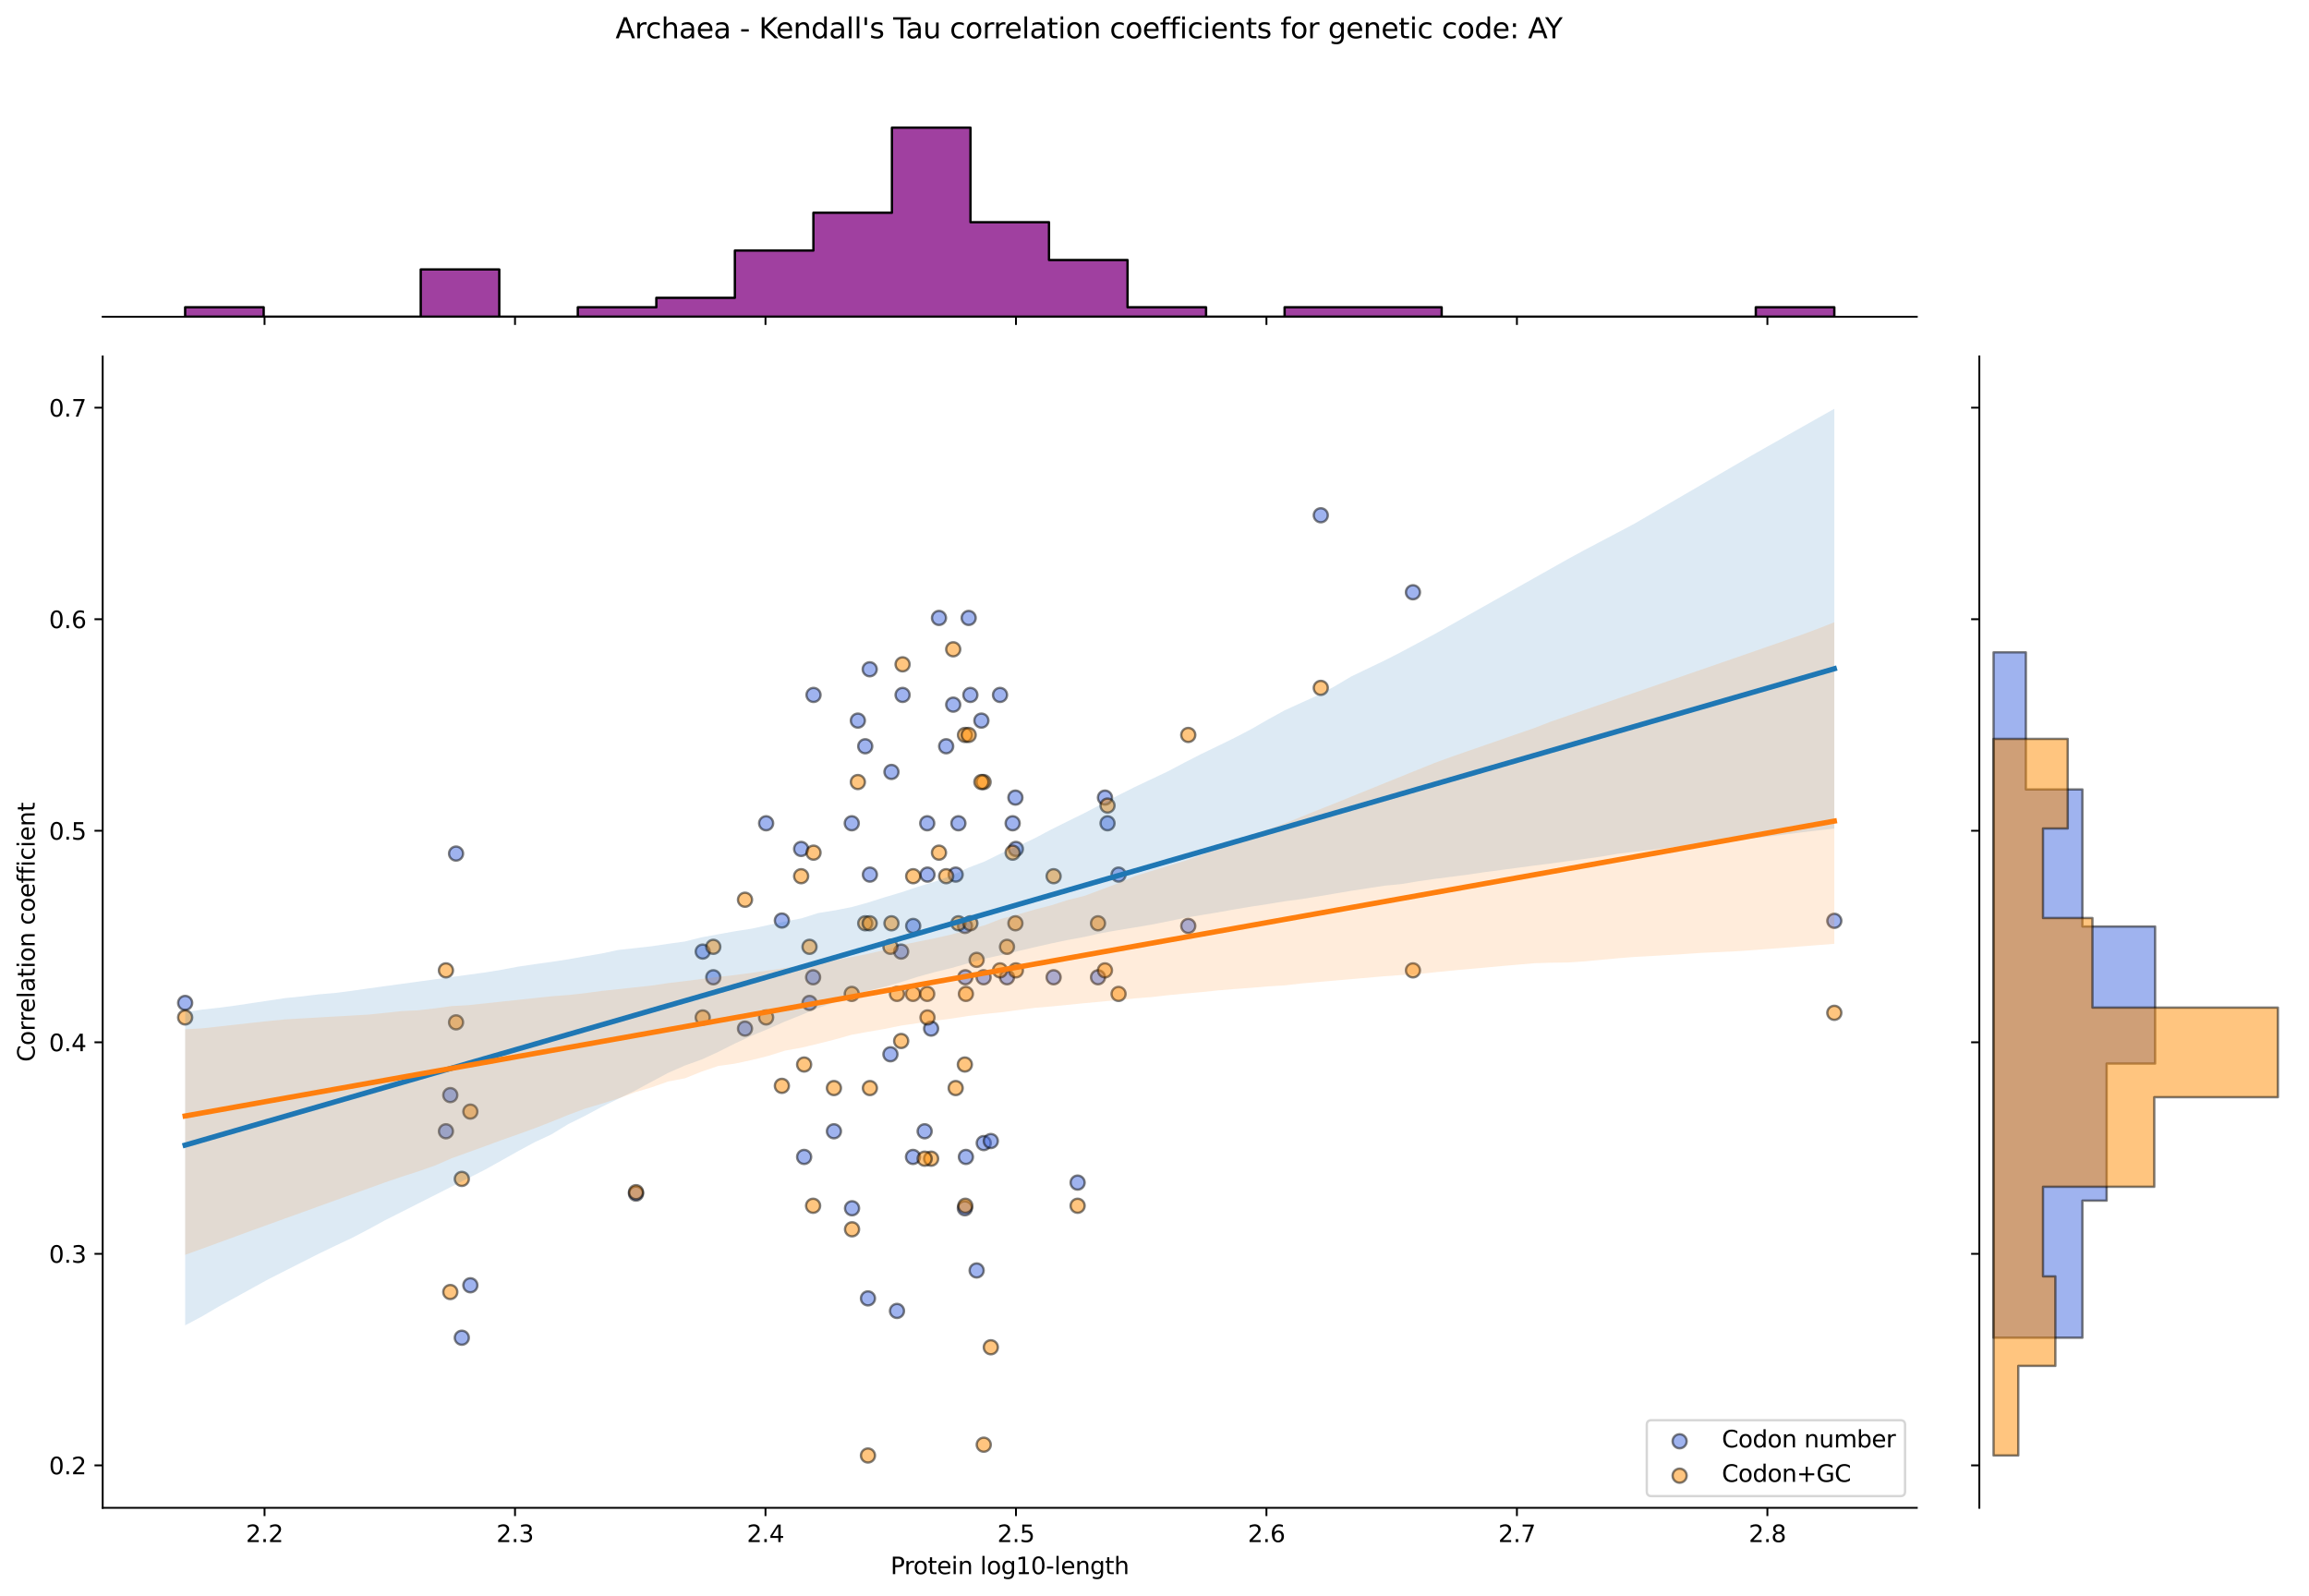 <?xml version="1.0" encoding="utf-8" standalone="no"?>
<!DOCTYPE svg PUBLIC "-//W3C//DTD SVG 1.1//EN"
  "http://www.w3.org/Graphics/SVG/1.1/DTD/svg11.dtd">
<svg xmlns:xlink="http://www.w3.org/1999/xlink" width="984.456pt" height="680.423pt" viewBox="0 0 984.456 680.423" xmlns="http://www.w3.org/2000/svg" version="1.1">
 <defs>
  <style type="text/css">*{stroke-linejoin: round; stroke-linecap: butt}</style>
 </defs>
 <g id="figure_1">
  <g id="patch_1">
   <path d="M 0 680.423 
L 984.456 680.423 
L 984.456 0 
L 0 0 
z
" style="fill: #ffffff"/>
  </g>
  <g id="axes_1">
   <g id="patch_2">
    <path d="M 43.781 642.867 
L 817.232 642.867 
L 817.232 151.966 
L 43.781 151.966 
z
" style="fill: #ffffff"/>
   </g>
   <g id="PathCollection_1">
    <defs>
     <path id="m9f1a0c28e1" d="M 0 3 
C 0.796 3 1.559 2.684 2.121 2.121 
C 2.684 1.559 3 0.796 3 0 
C 3 -0.796 2.684 -1.559 2.121 -2.121 
C 1.559 -2.684 0.796 -3 0 -3 
C -0.796 -3 -1.559 -2.684 -2.121 -2.121 
C -2.684 -1.559 -3 -0.796 -3 0 
C -3 0.796 -2.684 1.559 -2.121 2.121 
C -1.559 2.684 -0.796 3 0 3 
z
" style="stroke: #000000; stroke-opacity: 0.5"/>
    </defs>
    <g clip-path="url(#pcd4541ed7f)">
     <use xlink:href="#m9f1a0c28e1" x="342.846" y="493.261" style="fill: #4169e1; fill-opacity: 0.5; stroke: #000000; stroke-opacity: 0.5"/>
     <use xlink:href="#m9f1a0c28e1" x="368.895" y="318.172" style="fill: #4169e1; fill-opacity: 0.5; stroke: #000000; stroke-opacity: 0.5"/>
     <use xlink:href="#m9f1a0c28e1" x="380.077" y="329.115" style="fill: #4169e1; fill-opacity: 0.5; stroke: #000000; stroke-opacity: 0.5"/>
     <use xlink:href="#m9f1a0c28e1" x="379.645" y="449.489" style="fill: #4169e1; fill-opacity: 0.5; stroke: #000000; stroke-opacity: 0.5"/>
     <use xlink:href="#m9f1a0c28e1" x="408.621" y="351.001" style="fill: #4169e1; fill-opacity: 0.5; stroke: #000000; stroke-opacity: 0.5"/>
     <use xlink:href="#m9f1a0c28e1" x="317.634" y="438.546" style="fill: #4169e1; fill-opacity: 0.5; stroke: #000000; stroke-opacity: 0.5"/>
     <use xlink:href="#m9f1a0c28e1" x="419.358" y="416.659" style="fill: #4169e1; fill-opacity: 0.5; stroke: #000000; stroke-opacity: 0.5"/>
     <use xlink:href="#m9f1a0c28e1" x="389.341" y="394.773" style="fill: #4169e1; fill-opacity: 0.5; stroke: #000000; stroke-opacity: 0.5"/>
     <use xlink:href="#m9f1a0c28e1" x="602.416" y="252.514" style="fill: #4169e1; fill-opacity: 0.5; stroke: #000000; stroke-opacity: 0.5"/>
     <use xlink:href="#m9f1a0c28e1" x="196.892" y="570.337" style="fill: #4169e1; fill-opacity: 0.5; stroke: #000000; stroke-opacity: 0.5"/>
     <use xlink:href="#m9f1a0c28e1" x="271.167" y="508.895" style="fill: #4169e1; fill-opacity: 0.5; stroke: #000000; stroke-opacity: 0.5"/>
     <use xlink:href="#m9f1a0c28e1" x="432.925" y="340.058" style="fill: #4169e1; fill-opacity: 0.5; stroke: #000000; stroke-opacity: 0.5"/>
     <use xlink:href="#m9f1a0c28e1" x="333.357" y="392.472" style="fill: #4169e1; fill-opacity: 0.5; stroke: #000000; stroke-opacity: 0.5"/>
     <use xlink:href="#m9f1a0c28e1" x="363.273" y="515.147" style="fill: #4169e1; fill-opacity: 0.5; stroke: #000000; stroke-opacity: 0.5"/>
     <use xlink:href="#m9f1a0c28e1" x="411.374" y="515.147" style="fill: #4169e1; fill-opacity: 0.5; stroke: #000000; stroke-opacity: 0.5"/>
     <use xlink:href="#m9f1a0c28e1" x="365.755" y="307.229" style="fill: #4169e1; fill-opacity: 0.5; stroke: #000000; stroke-opacity: 0.5"/>
     <use xlink:href="#m9f1a0c28e1" x="345.141" y="427.602" style="fill: #4169e1; fill-opacity: 0.5; stroke: #000000; stroke-opacity: 0.5"/>
     <use xlink:href="#m9f1a0c28e1" x="476.909" y="372.887" style="fill: #4169e1; fill-opacity: 0.5; stroke: #000000; stroke-opacity: 0.5"/>
     <use xlink:href="#m9f1a0c28e1" x="341.569" y="361.944" style="fill: #4169e1; fill-opacity: 0.5; stroke: #000000; stroke-opacity: 0.5"/>
     <use xlink:href="#m9f1a0c28e1" x="382.434" y="558.919" style="fill: #4169e1; fill-opacity: 0.5; stroke: #000000; stroke-opacity: 0.5"/>
     <use xlink:href="#m9f1a0c28e1" x="418.42" y="307.229" style="fill: #4169e1; fill-opacity: 0.5; stroke: #000000; stroke-opacity: 0.5"/>
     <use xlink:href="#m9f1a0c28e1" x="384.82" y="296.286" style="fill: #4169e1; fill-opacity: 0.5; stroke: #000000; stroke-opacity: 0.5"/>
     <use xlink:href="#m9f1a0c28e1" x="370.886" y="372.887" style="fill: #4169e1; fill-opacity: 0.5; stroke: #000000; stroke-opacity: 0.5"/>
     <use xlink:href="#m9f1a0c28e1" x="389.261" y="493.261" style="fill: #4169e1; fill-opacity: 0.5; stroke: #000000; stroke-opacity: 0.5"/>
     <use xlink:href="#m9f1a0c28e1" x="563.124" y="219.685" style="fill: #4169e1; fill-opacity: 0.5; stroke: #000000; stroke-opacity: 0.5"/>
     <use xlink:href="#m9f1a0c28e1" x="395.439" y="372.887" style="fill: #4169e1; fill-opacity: 0.5; stroke: #000000; stroke-opacity: 0.5"/>
     <use xlink:href="#m9f1a0c28e1" x="407.459" y="372.887" style="fill: #4169e1; fill-opacity: 0.5; stroke: #000000; stroke-opacity: 0.5"/>
     <use xlink:href="#m9f1a0c28e1" x="194.444" y="363.919" style="fill: #4169e1; fill-opacity: 0.5; stroke: #000000; stroke-opacity: 0.5"/>
     <use xlink:href="#m9f1a0c28e1" x="468.143" y="416.659" style="fill: #4169e1; fill-opacity: 0.5; stroke: #000000; stroke-opacity: 0.5"/>
     <use xlink:href="#m9f1a0c28e1" x="370.81" y="285.343" style="fill: #4169e1; fill-opacity: 0.5; stroke: #000000; stroke-opacity: 0.5"/>
     <use xlink:href="#m9f1a0c28e1" x="782.075" y="392.596" style="fill: #4169e1; fill-opacity: 0.5; stroke: #000000; stroke-opacity: 0.5"/>
     <use xlink:href="#m9f1a0c28e1" x="78.938" y="427.602" style="fill: #4169e1; fill-opacity: 0.5; stroke: #000000; stroke-opacity: 0.5"/>
     <use xlink:href="#m9f1a0c28e1" x="395.331" y="351.001" style="fill: #4169e1; fill-opacity: 0.5; stroke: #000000; stroke-opacity: 0.5"/>
     <use xlink:href="#m9f1a0c28e1" x="411.825" y="493.261" style="fill: #4169e1; fill-opacity: 0.5; stroke: #000000; stroke-opacity: 0.5"/>
     <use xlink:href="#m9f1a0c28e1" x="384.217" y="405.716" style="fill: #4169e1; fill-opacity: 0.5; stroke: #000000; stroke-opacity: 0.5"/>
     <use xlink:href="#m9f1a0c28e1" x="431.75" y="351.001" style="fill: #4169e1; fill-opacity: 0.5; stroke: #000000; stroke-opacity: 0.5"/>
     <use xlink:href="#m9f1a0c28e1" x="355.552" y="482.318" style="fill: #4169e1; fill-opacity: 0.5; stroke: #000000; stroke-opacity: 0.5"/>
     <use xlink:href="#m9f1a0c28e1" x="433.131" y="361.944" style="fill: #4169e1; fill-opacity: 0.5; stroke: #000000; stroke-opacity: 0.5"/>
     <use xlink:href="#m9f1a0c28e1" x="413.718" y="296.286" style="fill: #4169e1; fill-opacity: 0.5; stroke: #000000; stroke-opacity: 0.5"/>
     <use xlink:href="#m9f1a0c28e1" x="191.984" y="466.894" style="fill: #4169e1; fill-opacity: 0.5; stroke: #000000; stroke-opacity: 0.5"/>
     <use xlink:href="#m9f1a0c28e1" x="299.602" y="405.716" style="fill: #4169e1; fill-opacity: 0.5; stroke: #000000; stroke-opacity: 0.5"/>
     <use xlink:href="#m9f1a0c28e1" x="304.114" y="416.659" style="fill: #4169e1; fill-opacity: 0.5; stroke: #000000; stroke-opacity: 0.5"/>
     <use xlink:href="#m9f1a0c28e1" x="400.342" y="263.457" style="fill: #4169e1; fill-opacity: 0.5; stroke: #000000; stroke-opacity: 0.5"/>
     <use xlink:href="#m9f1a0c28e1" x="396.987" y="438.546" style="fill: #4169e1; fill-opacity: 0.5; stroke: #000000; stroke-opacity: 0.5"/>
     <use xlink:href="#m9f1a0c28e1" x="506.624" y="394.773" style="fill: #4169e1; fill-opacity: 0.5; stroke: #000000; stroke-opacity: 0.5"/>
     <use xlink:href="#m9f1a0c28e1" x="411.57" y="416.659" style="fill: #4169e1; fill-opacity: 0.5; stroke: #000000; stroke-opacity: 0.5"/>
     <use xlink:href="#m9f1a0c28e1" x="406.407" y="300.427" style="fill: #4169e1; fill-opacity: 0.5; stroke: #000000; stroke-opacity: 0.5"/>
     <use xlink:href="#m9f1a0c28e1" x="449.215" y="416.659" style="fill: #4169e1; fill-opacity: 0.5; stroke: #000000; stroke-opacity: 0.5"/>
     <use xlink:href="#m9f1a0c28e1" x="363.153" y="351.001" style="fill: #4169e1; fill-opacity: 0.5; stroke: #000000; stroke-opacity: 0.5"/>
     <use xlink:href="#m9f1a0c28e1" x="346.85" y="296.286" style="fill: #4169e1; fill-opacity: 0.5; stroke: #000000; stroke-opacity: 0.5"/>
     <use xlink:href="#m9f1a0c28e1" x="471.111" y="340.058" style="fill: #4169e1; fill-opacity: 0.5; stroke: #000000; stroke-opacity: 0.5"/>
     <use xlink:href="#m9f1a0c28e1" x="411.431" y="394.773" style="fill: #4169e1; fill-opacity: 0.5; stroke: #000000; stroke-opacity: 0.5"/>
     <use xlink:href="#m9f1a0c28e1" x="459.448" y="504.204" style="fill: #4169e1; fill-opacity: 0.5; stroke: #000000; stroke-opacity: 0.5"/>
     <use xlink:href="#m9f1a0c28e1" x="200.539" y="547.976" style="fill: #4169e1; fill-opacity: 0.5; stroke: #000000; stroke-opacity: 0.5"/>
     <use xlink:href="#m9f1a0c28e1" x="190.13" y="482.318" style="fill: #4169e1; fill-opacity: 0.5; stroke: #000000; stroke-opacity: 0.5"/>
     <use xlink:href="#m9f1a0c28e1" x="472.205" y="351.001" style="fill: #4169e1; fill-opacity: 0.5; stroke: #000000; stroke-opacity: 0.5"/>
     <use xlink:href="#m9f1a0c28e1" x="394.231" y="482.318" style="fill: #4169e1; fill-opacity: 0.5; stroke: #000000; stroke-opacity: 0.5"/>
     <use xlink:href="#m9f1a0c28e1" x="419.429" y="487.352" style="fill: #4169e1; fill-opacity: 0.5; stroke: #000000; stroke-opacity: 0.5"/>
     <use xlink:href="#m9f1a0c28e1" x="429.342" y="416.659" style="fill: #4169e1; fill-opacity: 0.5; stroke: #000000; stroke-opacity: 0.5"/>
     <use xlink:href="#m9f1a0c28e1" x="426.364" y="296.286" style="fill: #4169e1; fill-opacity: 0.5; stroke: #000000; stroke-opacity: 0.5"/>
     <use xlink:href="#m9f1a0c28e1" x="346.669" y="416.659" style="fill: #4169e1; fill-opacity: 0.5; stroke: #000000; stroke-opacity: 0.5"/>
     <use xlink:href="#m9f1a0c28e1" x="422.44" y="486.48" style="fill: #4169e1; fill-opacity: 0.5; stroke: #000000; stroke-opacity: 0.5"/>
     <use xlink:href="#m9f1a0c28e1" x="326.64" y="351.001" style="fill: #4169e1; fill-opacity: 0.5; stroke: #000000; stroke-opacity: 0.5"/>
     <use xlink:href="#m9f1a0c28e1" x="403.4" y="318.172" style="fill: #4169e1; fill-opacity: 0.5; stroke: #000000; stroke-opacity: 0.5"/>
     <use xlink:href="#m9f1a0c28e1" x="413" y="263.457" style="fill: #4169e1; fill-opacity: 0.5; stroke: #000000; stroke-opacity: 0.5"/>
     <use xlink:href="#m9f1a0c28e1" x="370.06" y="553.566" style="fill: #4169e1; fill-opacity: 0.5; stroke: #000000; stroke-opacity: 0.5"/>
     <use xlink:href="#m9f1a0c28e1" x="416.397" y="541.66" style="fill: #4169e1; fill-opacity: 0.5; stroke: #000000; stroke-opacity: 0.5"/>
    </g>
   </g>
   <g id="PathCollection_2">
    <defs>
     <path id="m77b19f2ce4" d="M 0 3 
C 0.796 3 1.559 2.684 2.121 2.121 
C 2.684 1.559 3 0.796 3 0 
C 3 -0.796 2.684 -1.559 2.121 -2.121 
C 1.559 -2.684 0.796 -3 0 -3 
C -0.796 -3 -1.559 -2.684 -2.121 -2.121 
C -2.684 -1.559 -3 -0.796 -3 0 
C -3 0.796 -2.684 1.559 -2.121 2.121 
C -1.559 2.684 -0.796 3 0 3 
z
" style="stroke: #000000; stroke-opacity: 0.5"/>
    </defs>
    <g clip-path="url(#pcd4541ed7f)">
     <use xlink:href="#m77b19f2ce4" x="342.846" y="453.86" style="fill: #ff8c00; fill-opacity: 0.5; stroke: #000000; stroke-opacity: 0.5"/>
     <use xlink:href="#m77b19f2ce4" x="368.895" y="393.642" style="fill: #ff8c00; fill-opacity: 0.5; stroke: #000000; stroke-opacity: 0.5"/>
     <use xlink:href="#m77b19f2ce4" x="380.077" y="393.642" style="fill: #ff8c00; fill-opacity: 0.5; stroke: #000000; stroke-opacity: 0.5"/>
     <use xlink:href="#m77b19f2ce4" x="379.645" y="403.678" style="fill: #ff8c00; fill-opacity: 0.5; stroke: #000000; stroke-opacity: 0.5"/>
     <use xlink:href="#m77b19f2ce4" x="408.621" y="393.642" style="fill: #ff8c00; fill-opacity: 0.5; stroke: #000000; stroke-opacity: 0.5"/>
     <use xlink:href="#m77b19f2ce4" x="317.634" y="383.605" style="fill: #ff8c00; fill-opacity: 0.5; stroke: #000000; stroke-opacity: 0.5"/>
     <use xlink:href="#m77b19f2ce4" x="419.358" y="333.423" style="fill: #ff8c00; fill-opacity: 0.5; stroke: #000000; stroke-opacity: 0.5"/>
     <use xlink:href="#m77b19f2ce4" x="389.341" y="373.569" style="fill: #ff8c00; fill-opacity: 0.5; stroke: #000000; stroke-opacity: 0.5"/>
     <use xlink:href="#m77b19f2ce4" x="602.416" y="413.714" style="fill: #ff8c00; fill-opacity: 0.5; stroke: #000000; stroke-opacity: 0.5"/>
     <use xlink:href="#m77b19f2ce4" x="196.892" y="502.624" style="fill: #ff8c00; fill-opacity: 0.5; stroke: #000000; stroke-opacity: 0.5"/>
     <use xlink:href="#m77b19f2ce4" x="271.167" y="508.279" style="fill: #ff8c00; fill-opacity: 0.5; stroke: #000000; stroke-opacity: 0.5"/>
     <use xlink:href="#m77b19f2ce4" x="432.925" y="393.642" style="fill: #ff8c00; fill-opacity: 0.5; stroke: #000000; stroke-opacity: 0.5"/>
     <use xlink:href="#m77b19f2ce4" x="333.357" y="462.951" style="fill: #ff8c00; fill-opacity: 0.5; stroke: #000000; stroke-opacity: 0.5"/>
     <use xlink:href="#m77b19f2ce4" x="363.273" y="524.116" style="fill: #ff8c00; fill-opacity: 0.5; stroke: #000000; stroke-opacity: 0.5"/>
     <use xlink:href="#m77b19f2ce4" x="411.374" y="453.86" style="fill: #ff8c00; fill-opacity: 0.5; stroke: #000000; stroke-opacity: 0.5"/>
     <use xlink:href="#m77b19f2ce4" x="365.755" y="333.423" style="fill: #ff8c00; fill-opacity: 0.5; stroke: #000000; stroke-opacity: 0.5"/>
     <use xlink:href="#m77b19f2ce4" x="345.141" y="403.678" style="fill: #ff8c00; fill-opacity: 0.5; stroke: #000000; stroke-opacity: 0.5"/>
     <use xlink:href="#m77b19f2ce4" x="476.909" y="423.751" style="fill: #ff8c00; fill-opacity: 0.5; stroke: #000000; stroke-opacity: 0.5"/>
     <use xlink:href="#m77b19f2ce4" x="341.569" y="373.569" style="fill: #ff8c00; fill-opacity: 0.5; stroke: #000000; stroke-opacity: 0.5"/>
     <use xlink:href="#m77b19f2ce4" x="382.434" y="423.751" style="fill: #ff8c00; fill-opacity: 0.5; stroke: #000000; stroke-opacity: 0.5"/>
     <use xlink:href="#m77b19f2ce4" x="418.42" y="333.423" style="fill: #ff8c00; fill-opacity: 0.5; stroke: #000000; stroke-opacity: 0.5"/>
     <use xlink:href="#m77b19f2ce4" x="384.82" y="283.24" style="fill: #ff8c00; fill-opacity: 0.5; stroke: #000000; stroke-opacity: 0.5"/>
     <use xlink:href="#m77b19f2ce4" x="370.886" y="463.897" style="fill: #ff8c00; fill-opacity: 0.5; stroke: #000000; stroke-opacity: 0.5"/>
     <use xlink:href="#m77b19f2ce4" x="389.261" y="423.751" style="fill: #ff8c00; fill-opacity: 0.5; stroke: #000000; stroke-opacity: 0.5"/>
     <use xlink:href="#m77b19f2ce4" x="563.124" y="293.277" style="fill: #ff8c00; fill-opacity: 0.5; stroke: #000000; stroke-opacity: 0.5"/>
     <use xlink:href="#m77b19f2ce4" x="395.439" y="433.787" style="fill: #ff8c00; fill-opacity: 0.5; stroke: #000000; stroke-opacity: 0.5"/>
     <use xlink:href="#m77b19f2ce4" x="407.459" y="463.897" style="fill: #ff8c00; fill-opacity: 0.5; stroke: #000000; stroke-opacity: 0.5"/>
     <use xlink:href="#m77b19f2ce4" x="194.444" y="435.879" style="fill: #ff8c00; fill-opacity: 0.5; stroke: #000000; stroke-opacity: 0.5"/>
     <use xlink:href="#m77b19f2ce4" x="468.143" y="393.642" style="fill: #ff8c00; fill-opacity: 0.5; stroke: #000000; stroke-opacity: 0.5"/>
     <use xlink:href="#m77b19f2ce4" x="370.81" y="393.642" style="fill: #ff8c00; fill-opacity: 0.5; stroke: #000000; stroke-opacity: 0.5"/>
     <use xlink:href="#m77b19f2ce4" x="782.075" y="431.817" style="fill: #ff8c00; fill-opacity: 0.5; stroke: #000000; stroke-opacity: 0.5"/>
     <use xlink:href="#m77b19f2ce4" x="78.938" y="433.787" style="fill: #ff8c00; fill-opacity: 0.5; stroke: #000000; stroke-opacity: 0.5"/>
     <use xlink:href="#m77b19f2ce4" x="395.331" y="423.751" style="fill: #ff8c00; fill-opacity: 0.5; stroke: #000000; stroke-opacity: 0.5"/>
     <use xlink:href="#m77b19f2ce4" x="411.825" y="423.751" style="fill: #ff8c00; fill-opacity: 0.5; stroke: #000000; stroke-opacity: 0.5"/>
     <use xlink:href="#m77b19f2ce4" x="384.217" y="443.824" style="fill: #ff8c00; fill-opacity: 0.5; stroke: #000000; stroke-opacity: 0.5"/>
     <use xlink:href="#m77b19f2ce4" x="431.75" y="363.532" style="fill: #ff8c00; fill-opacity: 0.5; stroke: #000000; stroke-opacity: 0.5"/>
     <use xlink:href="#m77b19f2ce4" x="355.552" y="463.897" style="fill: #ff8c00; fill-opacity: 0.5; stroke: #000000; stroke-opacity: 0.5"/>
     <use xlink:href="#m77b19f2ce4" x="433.131" y="413.714" style="fill: #ff8c00; fill-opacity: 0.5; stroke: #000000; stroke-opacity: 0.5"/>
     <use xlink:href="#m77b19f2ce4" x="413.718" y="393.642" style="fill: #ff8c00; fill-opacity: 0.5; stroke: #000000; stroke-opacity: 0.5"/>
     <use xlink:href="#m77b19f2ce4" x="191.984" y="550.857" style="fill: #ff8c00; fill-opacity: 0.5; stroke: #000000; stroke-opacity: 0.5"/>
     <use xlink:href="#m77b19f2ce4" x="299.602" y="433.787" style="fill: #ff8c00; fill-opacity: 0.5; stroke: #000000; stroke-opacity: 0.5"/>
     <use xlink:href="#m77b19f2ce4" x="304.114" y="403.678" style="fill: #ff8c00; fill-opacity: 0.5; stroke: #000000; stroke-opacity: 0.5"/>
     <use xlink:href="#m77b19f2ce4" x="400.342" y="363.532" style="fill: #ff8c00; fill-opacity: 0.5; stroke: #000000; stroke-opacity: 0.5"/>
     <use xlink:href="#m77b19f2ce4" x="396.987" y="494.006" style="fill: #ff8c00; fill-opacity: 0.5; stroke: #000000; stroke-opacity: 0.5"/>
     <use xlink:href="#m77b19f2ce4" x="506.624" y="313.35" style="fill: #ff8c00; fill-opacity: 0.5; stroke: #000000; stroke-opacity: 0.5"/>
     <use xlink:href="#m77b19f2ce4" x="411.57" y="514.079" style="fill: #ff8c00; fill-opacity: 0.5; stroke: #000000; stroke-opacity: 0.5"/>
     <use xlink:href="#m77b19f2ce4" x="406.407" y="276.83" style="fill: #ff8c00; fill-opacity: 0.5; stroke: #000000; stroke-opacity: 0.5"/>
     <use xlink:href="#m77b19f2ce4" x="449.215" y="373.569" style="fill: #ff8c00; fill-opacity: 0.5; stroke: #000000; stroke-opacity: 0.5"/>
     <use xlink:href="#m77b19f2ce4" x="363.153" y="423.751" style="fill: #ff8c00; fill-opacity: 0.5; stroke: #000000; stroke-opacity: 0.5"/>
     <use xlink:href="#m77b19f2ce4" x="346.85" y="363.532" style="fill: #ff8c00; fill-opacity: 0.5; stroke: #000000; stroke-opacity: 0.5"/>
     <use xlink:href="#m77b19f2ce4" x="471.111" y="413.714" style="fill: #ff8c00; fill-opacity: 0.5; stroke: #000000; stroke-opacity: 0.5"/>
     <use xlink:href="#m77b19f2ce4" x="411.431" y="313.35" style="fill: #ff8c00; fill-opacity: 0.5; stroke: #000000; stroke-opacity: 0.5"/>
     <use xlink:href="#m77b19f2ce4" x="459.448" y="514.079" style="fill: #ff8c00; fill-opacity: 0.5; stroke: #000000; stroke-opacity: 0.5"/>
     <use xlink:href="#m77b19f2ce4" x="200.539" y="473.933" style="fill: #ff8c00; fill-opacity: 0.5; stroke: #000000; stroke-opacity: 0.5"/>
     <use xlink:href="#m77b19f2ce4" x="190.13" y="413.714" style="fill: #ff8c00; fill-opacity: 0.5; stroke: #000000; stroke-opacity: 0.5"/>
     <use xlink:href="#m77b19f2ce4" x="472.205" y="343.459" style="fill: #ff8c00; fill-opacity: 0.5; stroke: #000000; stroke-opacity: 0.5"/>
     <use xlink:href="#m77b19f2ce4" x="394.231" y="494.006" style="fill: #ff8c00; fill-opacity: 0.5; stroke: #000000; stroke-opacity: 0.5"/>
     <use xlink:href="#m77b19f2ce4" x="419.429" y="615.945" style="fill: #ff8c00; fill-opacity: 0.5; stroke: #000000; stroke-opacity: 0.5"/>
     <use xlink:href="#m77b19f2ce4" x="429.342" y="403.678" style="fill: #ff8c00; fill-opacity: 0.5; stroke: #000000; stroke-opacity: 0.5"/>
     <use xlink:href="#m77b19f2ce4" x="426.364" y="413.714" style="fill: #ff8c00; fill-opacity: 0.5; stroke: #000000; stroke-opacity: 0.5"/>
     <use xlink:href="#m77b19f2ce4" x="346.669" y="514.079" style="fill: #ff8c00; fill-opacity: 0.5; stroke: #000000; stroke-opacity: 0.5"/>
     <use xlink:href="#m77b19f2ce4" x="422.44" y="574.407" style="fill: #ff8c00; fill-opacity: 0.5; stroke: #000000; stroke-opacity: 0.5"/>
     <use xlink:href="#m77b19f2ce4" x="326.64" y="433.787" style="fill: #ff8c00; fill-opacity: 0.5; stroke: #000000; stroke-opacity: 0.5"/>
     <use xlink:href="#m77b19f2ce4" x="403.4" y="373.569" style="fill: #ff8c00; fill-opacity: 0.5; stroke: #000000; stroke-opacity: 0.5"/>
     <use xlink:href="#m77b19f2ce4" x="413" y="313.35" style="fill: #ff8c00; fill-opacity: 0.5; stroke: #000000; stroke-opacity: 0.5"/>
     <use xlink:href="#m77b19f2ce4" x="370.06" y="620.553" style="fill: #ff8c00; fill-opacity: 0.5; stroke: #000000; stroke-opacity: 0.5"/>
     <use xlink:href="#m77b19f2ce4" x="416.397" y="409.243" style="fill: #ff8c00; fill-opacity: 0.5; stroke: #000000; stroke-opacity: 0.5"/>
    </g>
   </g>
   <g id="PolyCollection_1">
    <path d="M 78.938 431.559 
L 78.938 565.062 
L 86.04 561.294 
L 93.143 557.119 
L 100.245 553.214 
L 107.348 549.306 
L 114.45 545.388 
L 121.552 541.79 
L 128.655 538.196 
L 135.757 534.601 
L 142.86 531.179 
L 149.962 527.842 
L 157.064 524.13 
L 164.167 520.259 
L 171.269 516.668 
L 178.372 513.081 
L 185.474 509.485 
L 192.576 505.889 
L 199.679 502.293 
L 206.781 498.698 
L 213.884 494.735 
L 220.986 490.738 
L 228.088 486.913 
L 235.191 483.595 
L 242.293 479.259 
L 249.396 475.746 
L 256.498 471.929 
L 263.6 468.479 
L 270.703 465.032 
L 277.805 461.192 
L 284.908 457.407 
L 292.01 454.281 
L 299.112 451.738 
L 306.215 448.489 
L 313.317 444.912 
L 320.419 441.61 
L 327.522 438.677 
L 334.624 435.549 
L 341.727 432.713 
L 348.829 429.726 
L 355.931 427.302 
L 363.034 424.191 
L 370.136 422.41 
L 377.239 420.714 
L 384.341 418.652 
L 391.443 416.415 
L 398.546 414.445 
L 405.648 412.72 
L 412.751 410.7 
L 419.853 408.725 
L 426.955 407.166 
L 434.058 405.507 
L 441.16 403.836 
L 448.263 402.223 
L 455.365 400.741 
L 462.467 399.428 
L 469.57 397.827 
L 476.672 396.587 
L 483.775 395.425 
L 490.877 394.22 
L 497.979 392.818 
L 505.082 391.336 
L 512.184 390.156 
L 519.287 388.988 
L 526.389 387.712 
L 533.491 386.522 
L 540.594 385.454 
L 547.696 384.277 
L 554.799 383.348 
L 561.901 382.201 
L 569.003 380.998 
L 576.106 379.796 
L 583.208 378.706 
L 590.31 377.622 
L 597.413 376.933 
L 604.515 375.759 
L 611.618 374.733 
L 618.72 373.82 
L 625.822 372.906 
L 632.925 371.847 
L 640.027 370.907 
L 647.13 369.965 
L 654.232 369.021 
L 661.334 368.127 
L 668.437 367.143 
L 675.539 366.204 
L 682.642 365.204 
L 689.744 364 
L 696.846 363.169 
L 703.949 362.338 
L 711.051 361.494 
L 718.154 360.628 
L 725.256 359.842 
L 732.358 359.059 
L 739.461 358.279 
L 746.563 357.491 
L 753.666 356.704 
L 760.768 355.81 
L 767.87 354.912 
L 774.973 354.063 
L 782.075 353.234 
L 782.075 174.279 
L 782.075 174.279 
L 774.973 178.288 
L 767.87 182.297 
L 760.768 186.305 
L 753.666 190.314 
L 746.563 194.355 
L 739.461 198.485 
L 732.358 202.615 
L 725.256 206.746 
L 718.154 210.876 
L 711.051 215.006 
L 703.949 219.136 
L 696.846 223.266 
L 689.744 227.032 
L 682.642 230.775 
L 675.539 234.518 
L 668.437 238.378 
L 661.334 242.376 
L 654.232 246.375 
L 647.13 250.374 
L 640.027 254.372 
L 632.925 258.371 
L 625.822 262.369 
L 618.72 266.368 
L 611.618 270.367 
L 604.515 274.188 
L 597.413 277.98 
L 590.31 281.608 
L 583.208 285.008 
L 576.106 288.41 
L 569.003 292.63 
L 561.901 296.424 
L 554.799 299.617 
L 547.696 302.868 
L 540.594 306.766 
L 533.491 310.857 
L 526.389 314.562 
L 519.287 318.031 
L 512.184 321.456 
L 505.082 325.087 
L 497.979 328.851 
L 490.877 332.209 
L 483.775 335.567 
L 476.672 339.131 
L 469.57 342.865 
L 462.467 346.594 
L 455.365 350.078 
L 448.263 353.618 
L 441.16 357.384 
L 434.058 360.739 
L 426.955 363.763 
L 419.853 367.264 
L 412.751 370 
L 405.648 373.276 
L 398.546 375.883 
L 391.443 378.044 
L 384.341 380.425 
L 377.239 382.531 
L 370.136 384.792 
L 363.034 386.754 
L 355.931 388.144 
L 348.829 389.286 
L 341.727 391.533 
L 334.624 392.896 
L 327.522 394.405 
L 320.419 395.951 
L 313.317 397.056 
L 306.215 398.332 
L 299.112 399.637 
L 292.01 401.41 
L 284.908 402.383 
L 277.805 403.44 
L 270.703 404.243 
L 263.6 405.014 
L 256.498 406.533 
L 249.396 407.733 
L 242.293 408.995 
L 235.191 410.091 
L 228.088 411.074 
L 220.986 412.118 
L 213.884 413.456 
L 206.781 414.607 
L 199.679 415.58 
L 192.576 416.553 
L 185.474 417.525 
L 178.372 418.502 
L 171.269 419.474 
L 164.167 420.444 
L 157.064 421.42 
L 149.962 422.439 
L 142.86 423.352 
L 135.757 423.957 
L 128.655 424.821 
L 121.552 425.541 
L 114.45 426.608 
L 107.348 427.674 
L 100.245 428.74 
L 93.143 429.669 
L 86.04 430.461 
L 78.938 431.559 
z
" clip-path="url(#pcd4541ed7f)" style="fill: #1f77b4; fill-opacity: 0.15"/>
   </g>
   <g id="PolyCollection_2">
    <path d="M 78.938 438.843 
L 78.938 535.014 
L 86.04 532.428 
L 93.143 529.841 
L 100.245 527.231 
L 107.348 524.633 
L 114.45 522.066 
L 121.552 519.5 
L 128.655 516.948 
L 135.757 514.374 
L 142.86 511.808 
L 149.962 509.245 
L 157.064 506.682 
L 164.167 504.119 
L 171.269 501.685 
L 178.372 499.419 
L 185.474 496.923 
L 192.576 493.827 
L 199.679 491.259 
L 206.781 488.694 
L 213.884 486.061 
L 220.986 483.568 
L 228.088 480.992 
L 235.191 478.228 
L 242.293 475.336 
L 249.396 472.685 
L 256.498 470.558 
L 263.6 468.332 
L 270.703 465.694 
L 277.805 463.589 
L 284.908 461.092 
L 292.01 459.745 
L 299.112 456.892 
L 306.215 454.468 
L 313.317 453.485 
L 320.419 451.96 
L 327.522 450.188 
L 334.624 447.96 
L 341.727 446.674 
L 348.829 444.976 
L 355.931 443.189 
L 363.034 441.195 
L 370.136 439.9 
L 377.239 438.682 
L 384.341 437.235 
L 391.443 436.214 
L 398.546 435.206 
L 405.648 434.28 
L 412.751 433.174 
L 419.853 432.304 
L 426.955 431.591 
L 434.058 430.643 
L 441.16 429.697 
L 448.263 429.101 
L 455.365 428.417 
L 462.467 427.691 
L 469.57 427.047 
L 476.672 426.347 
L 483.775 425.682 
L 490.877 425.117 
L 497.979 424.312 
L 505.082 423.624 
L 512.184 422.998 
L 519.287 422.254 
L 526.389 421.674 
L 533.491 421.15 
L 540.594 420.549 
L 547.696 420.126 
L 554.799 419.303 
L 561.901 418.686 
L 569.003 418.069 
L 576.106 417.452 
L 583.208 416.835 
L 590.31 416.218 
L 597.413 415.708 
L 604.515 415.321 
L 611.618 414.552 
L 618.72 413.828 
L 625.822 413.192 
L 632.925 412.555 
L 640.027 411.9 
L 647.13 411.283 
L 654.232 410.667 
L 661.334 410.452 
L 668.437 410.356 
L 675.539 409.887 
L 682.642 409.224 
L 689.744 408.561 
L 696.846 408 
L 703.949 407.612 
L 711.051 407.186 
L 718.154 406.75 
L 725.256 406.266 
L 732.358 405.947 
L 739.461 405.627 
L 746.563 405.152 
L 753.666 404.602 
L 760.768 404.051 
L 767.87 403.501 
L 774.973 402.95 
L 782.075 402.4 
L 782.075 265.323 
L 782.075 265.323 
L 774.973 268.091 
L 767.87 270.727 
L 760.768 273.202 
L 753.666 275.676 
L 746.563 278.153 
L 739.461 280.609 
L 732.358 283.065 
L 725.256 285.521 
L 718.154 287.977 
L 711.051 290.433 
L 703.949 292.889 
L 696.846 295.345 
L 689.744 297.801 
L 682.642 300.257 
L 675.539 302.712 
L 668.437 305.168 
L 661.334 307.624 
L 654.232 310.367 
L 647.13 312.831 
L 640.027 315.295 
L 632.925 317.759 
L 625.822 320.222 
L 618.72 322.69 
L 611.618 325.292 
L 604.515 328.161 
L 597.413 331.029 
L 590.31 333.898 
L 583.208 336.778 
L 576.106 339.664 
L 569.003 342.55 
L 561.901 345.368 
L 554.799 348.227 
L 547.696 351.086 
L 540.594 353.616 
L 533.491 355.904 
L 526.389 358.771 
L 519.287 361.647 
L 512.184 364.523 
L 505.082 367.044 
L 497.979 369.2 
L 490.877 371.363 
L 483.775 373.567 
L 476.672 376.598 
L 469.57 379.266 
L 462.467 381.917 
L 455.365 383.688 
L 448.263 385.967 
L 441.16 387.782 
L 434.058 389.87 
L 426.955 391.725 
L 419.853 394.466 
L 412.751 396.473 
L 405.648 398.409 
L 398.546 400.033 
L 391.443 401.467 
L 384.341 402.917 
L 377.239 405.005 
L 370.136 406.674 
L 363.034 408.049 
L 355.931 409.298 
L 348.829 410.409 
L 341.727 411.657 
L 334.624 412.724 
L 327.522 413.755 
L 320.419 414.785 
L 313.317 415.726 
L 306.215 416.493 
L 299.112 417.385 
L 292.01 418.298 
L 284.908 419.139 
L 277.805 420.205 
L 270.703 420.967 
L 263.6 421.735 
L 256.498 422.483 
L 249.396 423.449 
L 242.293 424.223 
L 235.191 424.762 
L 228.088 425.521 
L 220.986 426.275 
L 213.884 427.035 
L 206.781 427.799 
L 199.679 428.555 
L 192.576 428.946 
L 185.474 429.91 
L 178.372 430.736 
L 171.269 431.077 
L 164.167 431.851 
L 157.064 432.578 
L 149.962 432.984 
L 142.86 433.389 
L 135.757 433.794 
L 128.655 434.201 
L 121.552 434.619 
L 114.45 435.326 
L 107.348 436.085 
L 100.245 436.885 
L 93.143 437.667 
L 86.04 438.45 
L 78.938 438.843 
z
" clip-path="url(#pcd4541ed7f)" style="fill: #ff7f0e; fill-opacity: 0.15"/>
   </g>
   <g id="matplotlib.axis_1">
    <g id="xtick_1">
     <g id="line2d_1">
      <defs>
       <path id="m7d68427430" d="M 0 0 
L 0 3.5 
" style="stroke: #000000; stroke-width: 0.8"/>
      </defs>
      <g>
       <use xlink:href="#m7d68427430" x="112.79" y="642.867" style="stroke: #000000; stroke-width: 0.8"/>
      </g>
     </g>
     <g id="text_1">
      <!-- 2.2 -->
      <g transform="translate(104.838 657.465) scale(0.1 -0.1)">
       <defs>
        <path id="DejaVuSans-32" d="M 1228 531 
L 3431 531 
L 3431 0 
L 469 0 
L 469 531 
Q 828 903 1448 1529 
Q 2069 2156 2228 2338 
Q 2531 2678 2651 2914 
Q 2772 3150 2772 3378 
Q 2772 3750 2511 3984 
Q 2250 4219 1831 4219 
Q 1534 4219 1204 4116 
Q 875 4013 500 3803 
L 500 4441 
Q 881 4594 1212 4672 
Q 1544 4750 1819 4750 
Q 2544 4750 2975 4387 
Q 3406 4025 3406 3419 
Q 3406 3131 3298 2873 
Q 3191 2616 2906 2266 
Q 2828 2175 2409 1742 
Q 1991 1309 1228 531 
z
" transform="scale(0.016)"/>
        <path id="DejaVuSans-2e" d="M 684 794 
L 1344 794 
L 1344 0 
L 684 0 
L 684 794 
z
" transform="scale(0.016)"/>
       </defs>
       <use xlink:href="#DejaVuSans-32"/>
       <use xlink:href="#DejaVuSans-2e" x="63.623"/>
       <use xlink:href="#DejaVuSans-32" x="95.41"/>
      </g>
     </g>
    </g>
    <g id="xtick_2">
     <g id="line2d_2">
      <g>
       <use xlink:href="#m7d68427430" x="219.581" y="642.867" style="stroke: #000000; stroke-width: 0.8"/>
      </g>
     </g>
     <g id="text_2">
      <!-- 2.3 -->
      <g transform="translate(211.63 657.465) scale(0.1 -0.1)">
       <defs>
        <path id="DejaVuSans-33" d="M 2597 2516 
Q 3050 2419 3304 2112 
Q 3559 1806 3559 1356 
Q 3559 666 3084 287 
Q 2609 -91 1734 -91 
Q 1441 -91 1130 -33 
Q 819 25 488 141 
L 488 750 
Q 750 597 1062 519 
Q 1375 441 1716 441 
Q 2309 441 2620 675 
Q 2931 909 2931 1356 
Q 2931 1769 2642 2001 
Q 2353 2234 1838 2234 
L 1294 2234 
L 1294 2753 
L 1863 2753 
Q 2328 2753 2575 2939 
Q 2822 3125 2822 3475 
Q 2822 3834 2567 4026 
Q 2313 4219 1838 4219 
Q 1578 4219 1281 4162 
Q 984 4106 628 3988 
L 628 4550 
Q 988 4650 1302 4700 
Q 1616 4750 1894 4750 
Q 2613 4750 3031 4423 
Q 3450 4097 3450 3541 
Q 3450 3153 3228 2886 
Q 3006 2619 2597 2516 
z
" transform="scale(0.016)"/>
       </defs>
       <use xlink:href="#DejaVuSans-32"/>
       <use xlink:href="#DejaVuSans-2e" x="63.623"/>
       <use xlink:href="#DejaVuSans-33" x="95.41"/>
      </g>
     </g>
    </g>
    <g id="xtick_3">
     <g id="line2d_3">
      <g>
       <use xlink:href="#m7d68427430" x="326.373" y="642.867" style="stroke: #000000; stroke-width: 0.8"/>
      </g>
     </g>
     <g id="text_3">
      <!-- 2.4 -->
      <g transform="translate(318.421 657.465) scale(0.1 -0.1)">
       <defs>
        <path id="DejaVuSans-34" d="M 2419 4116 
L 825 1625 
L 2419 1625 
L 2419 4116 
z
M 2253 4666 
L 3047 4666 
L 3047 1625 
L 3713 1625 
L 3713 1100 
L 3047 1100 
L 3047 0 
L 2419 0 
L 2419 1100 
L 313 1100 
L 313 1709 
L 2253 4666 
z
" transform="scale(0.016)"/>
       </defs>
       <use xlink:href="#DejaVuSans-32"/>
       <use xlink:href="#DejaVuSans-2e" x="63.623"/>
       <use xlink:href="#DejaVuSans-34" x="95.41"/>
      </g>
     </g>
    </g>
    <g id="xtick_4">
     <g id="line2d_4">
      <g>
       <use xlink:href="#m7d68427430" x="433.164" y="642.867" style="stroke: #000000; stroke-width: 0.8"/>
      </g>
     </g>
     <g id="text_4">
      <!-- 2.5 -->
      <g transform="translate(425.212 657.465) scale(0.1 -0.1)">
       <defs>
        <path id="DejaVuSans-35" d="M 691 4666 
L 3169 4666 
L 3169 4134 
L 1269 4134 
L 1269 2991 
Q 1406 3038 1543 3061 
Q 1681 3084 1819 3084 
Q 2600 3084 3056 2656 
Q 3513 2228 3513 1497 
Q 3513 744 3044 326 
Q 2575 -91 1722 -91 
Q 1428 -91 1123 -41 
Q 819 9 494 109 
L 494 744 
Q 775 591 1075 516 
Q 1375 441 1709 441 
Q 2250 441 2565 725 
Q 2881 1009 2881 1497 
Q 2881 1984 2565 2268 
Q 2250 2553 1709 2553 
Q 1456 2553 1204 2497 
Q 953 2441 691 2322 
L 691 4666 
z
" transform="scale(0.016)"/>
       </defs>
       <use xlink:href="#DejaVuSans-32"/>
       <use xlink:href="#DejaVuSans-2e" x="63.623"/>
       <use xlink:href="#DejaVuSans-35" x="95.41"/>
      </g>
     </g>
    </g>
    <g id="xtick_5">
     <g id="line2d_5">
      <g>
       <use xlink:href="#m7d68427430" x="539.955" y="642.867" style="stroke: #000000; stroke-width: 0.8"/>
      </g>
     </g>
     <g id="text_5">
      <!-- 2.6 -->
      <g transform="translate(532.004 657.465) scale(0.1 -0.1)">
       <defs>
        <path id="DejaVuSans-36" d="M 2113 2584 
Q 1688 2584 1439 2293 
Q 1191 2003 1191 1497 
Q 1191 994 1439 701 
Q 1688 409 2113 409 
Q 2538 409 2786 701 
Q 3034 994 3034 1497 
Q 3034 2003 2786 2293 
Q 2538 2584 2113 2584 
z
M 3366 4563 
L 3366 3988 
Q 3128 4100 2886 4159 
Q 2644 4219 2406 4219 
Q 1781 4219 1451 3797 
Q 1122 3375 1075 2522 
Q 1259 2794 1537 2939 
Q 1816 3084 2150 3084 
Q 2853 3084 3261 2657 
Q 3669 2231 3669 1497 
Q 3669 778 3244 343 
Q 2819 -91 2113 -91 
Q 1303 -91 875 529 
Q 447 1150 447 2328 
Q 447 3434 972 4092 
Q 1497 4750 2381 4750 
Q 2619 4750 2861 4703 
Q 3103 4656 3366 4563 
z
" transform="scale(0.016)"/>
       </defs>
       <use xlink:href="#DejaVuSans-32"/>
       <use xlink:href="#DejaVuSans-2e" x="63.623"/>
       <use xlink:href="#DejaVuSans-36" x="95.41"/>
      </g>
     </g>
    </g>
    <g id="xtick_6">
     <g id="line2d_6">
      <g>
       <use xlink:href="#m7d68427430" x="646.746" y="642.867" style="stroke: #000000; stroke-width: 0.8"/>
      </g>
     </g>
     <g id="text_6">
      <!-- 2.7 -->
      <g transform="translate(638.795 657.465) scale(0.1 -0.1)">
       <defs>
        <path id="DejaVuSans-37" d="M 525 4666 
L 3525 4666 
L 3525 4397 
L 1831 0 
L 1172 0 
L 2766 4134 
L 525 4134 
L 525 4666 
z
" transform="scale(0.016)"/>
       </defs>
       <use xlink:href="#DejaVuSans-32"/>
       <use xlink:href="#DejaVuSans-2e" x="63.623"/>
       <use xlink:href="#DejaVuSans-37" x="95.41"/>
      </g>
     </g>
    </g>
    <g id="xtick_7">
     <g id="line2d_7">
      <g>
       <use xlink:href="#m7d68427430" x="753.538" y="642.867" style="stroke: #000000; stroke-width: 0.8"/>
      </g>
     </g>
     <g id="text_7">
      <!-- 2.8 -->
      <g transform="translate(745.586 657.465) scale(0.1 -0.1)">
       <defs>
        <path id="DejaVuSans-38" d="M 2034 2216 
Q 1584 2216 1326 1975 
Q 1069 1734 1069 1313 
Q 1069 891 1326 650 
Q 1584 409 2034 409 
Q 2484 409 2743 651 
Q 3003 894 3003 1313 
Q 3003 1734 2745 1975 
Q 2488 2216 2034 2216 
z
M 1403 2484 
Q 997 2584 770 2862 
Q 544 3141 544 3541 
Q 544 4100 942 4425 
Q 1341 4750 2034 4750 
Q 2731 4750 3128 4425 
Q 3525 4100 3525 3541 
Q 3525 3141 3298 2862 
Q 3072 2584 2669 2484 
Q 3125 2378 3379 2068 
Q 3634 1759 3634 1313 
Q 3634 634 3220 271 
Q 2806 -91 2034 -91 
Q 1263 -91 848 271 
Q 434 634 434 1313 
Q 434 1759 690 2068 
Q 947 2378 1403 2484 
z
M 1172 3481 
Q 1172 3119 1398 2916 
Q 1625 2713 2034 2713 
Q 2441 2713 2670 2916 
Q 2900 3119 2900 3481 
Q 2900 3844 2670 4047 
Q 2441 4250 2034 4250 
Q 1625 4250 1398 4047 
Q 1172 3844 1172 3481 
z
" transform="scale(0.016)"/>
       </defs>
       <use xlink:href="#DejaVuSans-32"/>
       <use xlink:href="#DejaVuSans-2e" x="63.623"/>
       <use xlink:href="#DejaVuSans-38" x="95.41"/>
      </g>
     </g>
    </g>
    <g id="text_8">
     <!-- Protein log10-length -->
     <g transform="translate(379.667 671.143) scale(0.1 -0.1)">
      <defs>
       <path id="DejaVuSans-50" d="M 1259 4147 
L 1259 2394 
L 2053 2394 
Q 2494 2394 2734 2622 
Q 2975 2850 2975 3272 
Q 2975 3691 2734 3919 
Q 2494 4147 2053 4147 
L 1259 4147 
z
M 628 4666 
L 2053 4666 
Q 2838 4666 3239 4311 
Q 3641 3956 3641 3272 
Q 3641 2581 3239 2228 
Q 2838 1875 2053 1875 
L 1259 1875 
L 1259 0 
L 628 0 
L 628 4666 
z
" transform="scale(0.016)"/>
       <path id="DejaVuSans-72" d="M 2631 2963 
Q 2534 3019 2420 3045 
Q 2306 3072 2169 3072 
Q 1681 3072 1420 2755 
Q 1159 2438 1159 1844 
L 1159 0 
L 581 0 
L 581 3500 
L 1159 3500 
L 1159 2956 
Q 1341 3275 1631 3429 
Q 1922 3584 2338 3584 
Q 2397 3584 2469 3576 
Q 2541 3569 2628 3553 
L 2631 2963 
z
" transform="scale(0.016)"/>
       <path id="DejaVuSans-6f" d="M 1959 3097 
Q 1497 3097 1228 2736 
Q 959 2375 959 1747 
Q 959 1119 1226 758 
Q 1494 397 1959 397 
Q 2419 397 2687 759 
Q 2956 1122 2956 1747 
Q 2956 2369 2687 2733 
Q 2419 3097 1959 3097 
z
M 1959 3584 
Q 2709 3584 3137 3096 
Q 3566 2609 3566 1747 
Q 3566 888 3137 398 
Q 2709 -91 1959 -91 
Q 1206 -91 779 398 
Q 353 888 353 1747 
Q 353 2609 779 3096 
Q 1206 3584 1959 3584 
z
" transform="scale(0.016)"/>
       <path id="DejaVuSans-74" d="M 1172 4494 
L 1172 3500 
L 2356 3500 
L 2356 3053 
L 1172 3053 
L 1172 1153 
Q 1172 725 1289 603 
Q 1406 481 1766 481 
L 2356 481 
L 2356 0 
L 1766 0 
Q 1100 0 847 248 
Q 594 497 594 1153 
L 594 3053 
L 172 3053 
L 172 3500 
L 594 3500 
L 594 4494 
L 1172 4494 
z
" transform="scale(0.016)"/>
       <path id="DejaVuSans-65" d="M 3597 1894 
L 3597 1613 
L 953 1613 
Q 991 1019 1311 708 
Q 1631 397 2203 397 
Q 2534 397 2845 478 
Q 3156 559 3463 722 
L 3463 178 
Q 3153 47 2828 -22 
Q 2503 -91 2169 -91 
Q 1331 -91 842 396 
Q 353 884 353 1716 
Q 353 2575 817 3079 
Q 1281 3584 2069 3584 
Q 2775 3584 3186 3129 
Q 3597 2675 3597 1894 
z
M 3022 2063 
Q 3016 2534 2758 2815 
Q 2500 3097 2075 3097 
Q 1594 3097 1305 2825 
Q 1016 2553 972 2059 
L 3022 2063 
z
" transform="scale(0.016)"/>
       <path id="DejaVuSans-69" d="M 603 3500 
L 1178 3500 
L 1178 0 
L 603 0 
L 603 3500 
z
M 603 4863 
L 1178 4863 
L 1178 4134 
L 603 4134 
L 603 4863 
z
" transform="scale(0.016)"/>
       <path id="DejaVuSans-6e" d="M 3513 2113 
L 3513 0 
L 2938 0 
L 2938 2094 
Q 2938 2591 2744 2837 
Q 2550 3084 2163 3084 
Q 1697 3084 1428 2787 
Q 1159 2491 1159 1978 
L 1159 0 
L 581 0 
L 581 3500 
L 1159 3500 
L 1159 2956 
Q 1366 3272 1645 3428 
Q 1925 3584 2291 3584 
Q 2894 3584 3203 3211 
Q 3513 2838 3513 2113 
z
" transform="scale(0.016)"/>
       <path id="DejaVuSans-20" transform="scale(0.016)"/>
       <path id="DejaVuSans-6c" d="M 603 4863 
L 1178 4863 
L 1178 0 
L 603 0 
L 603 4863 
z
" transform="scale(0.016)"/>
       <path id="DejaVuSans-67" d="M 2906 1791 
Q 2906 2416 2648 2759 
Q 2391 3103 1925 3103 
Q 1463 3103 1205 2759 
Q 947 2416 947 1791 
Q 947 1169 1205 825 
Q 1463 481 1925 481 
Q 2391 481 2648 825 
Q 2906 1169 2906 1791 
z
M 3481 434 
Q 3481 -459 3084 -895 
Q 2688 -1331 1869 -1331 
Q 1566 -1331 1297 -1286 
Q 1028 -1241 775 -1147 
L 775 -588 
Q 1028 -725 1275 -790 
Q 1522 -856 1778 -856 
Q 2344 -856 2625 -561 
Q 2906 -266 2906 331 
L 2906 616 
Q 2728 306 2450 153 
Q 2172 0 1784 0 
Q 1141 0 747 490 
Q 353 981 353 1791 
Q 353 2603 747 3093 
Q 1141 3584 1784 3584 
Q 2172 3584 2450 3431 
Q 2728 3278 2906 2969 
L 2906 3500 
L 3481 3500 
L 3481 434 
z
" transform="scale(0.016)"/>
       <path id="DejaVuSans-31" d="M 794 531 
L 1825 531 
L 1825 4091 
L 703 3866 
L 703 4441 
L 1819 4666 
L 2450 4666 
L 2450 531 
L 3481 531 
L 3481 0 
L 794 0 
L 794 531 
z
" transform="scale(0.016)"/>
       <path id="DejaVuSans-30" d="M 2034 4250 
Q 1547 4250 1301 3770 
Q 1056 3291 1056 2328 
Q 1056 1369 1301 889 
Q 1547 409 2034 409 
Q 2525 409 2770 889 
Q 3016 1369 3016 2328 
Q 3016 3291 2770 3770 
Q 2525 4250 2034 4250 
z
M 2034 4750 
Q 2819 4750 3233 4129 
Q 3647 3509 3647 2328 
Q 3647 1150 3233 529 
Q 2819 -91 2034 -91 
Q 1250 -91 836 529 
Q 422 1150 422 2328 
Q 422 3509 836 4129 
Q 1250 4750 2034 4750 
z
" transform="scale(0.016)"/>
       <path id="DejaVuSans-2d" d="M 313 2009 
L 1997 2009 
L 1997 1497 
L 313 1497 
L 313 2009 
z
" transform="scale(0.016)"/>
       <path id="DejaVuSans-68" d="M 3513 2113 
L 3513 0 
L 2938 0 
L 2938 2094 
Q 2938 2591 2744 2837 
Q 2550 3084 2163 3084 
Q 1697 3084 1428 2787 
Q 1159 2491 1159 1978 
L 1159 0 
L 581 0 
L 581 4863 
L 1159 4863 
L 1159 2956 
Q 1366 3272 1645 3428 
Q 1925 3584 2291 3584 
Q 2894 3584 3203 3211 
Q 3513 2838 3513 2113 
z
" transform="scale(0.016)"/>
      </defs>
      <use xlink:href="#DejaVuSans-50"/>
      <use xlink:href="#DejaVuSans-72" x="58.553"/>
      <use xlink:href="#DejaVuSans-6f" x="97.416"/>
      <use xlink:href="#DejaVuSans-74" x="158.598"/>
      <use xlink:href="#DejaVuSans-65" x="197.807"/>
      <use xlink:href="#DejaVuSans-69" x="259.33"/>
      <use xlink:href="#DejaVuSans-6e" x="287.113"/>
      <use xlink:href="#DejaVuSans-20" x="350.492"/>
      <use xlink:href="#DejaVuSans-6c" x="382.279"/>
      <use xlink:href="#DejaVuSans-6f" x="410.062"/>
      <use xlink:href="#DejaVuSans-67" x="471.244"/>
      <use xlink:href="#DejaVuSans-31" x="534.721"/>
      <use xlink:href="#DejaVuSans-30" x="598.344"/>
      <use xlink:href="#DejaVuSans-2d" x="661.967"/>
      <use xlink:href="#DejaVuSans-6c" x="698.051"/>
      <use xlink:href="#DejaVuSans-65" x="725.834"/>
      <use xlink:href="#DejaVuSans-6e" x="787.357"/>
      <use xlink:href="#DejaVuSans-67" x="850.736"/>
      <use xlink:href="#DejaVuSans-74" x="914.213"/>
      <use xlink:href="#DejaVuSans-68" x="953.422"/>
     </g>
    </g>
   </g>
   <g id="matplotlib.axis_2">
    <g id="ytick_1">
     <g id="line2d_8">
      <defs>
       <path id="m140244d01f" d="M 0 0 
L -3.5 0 
" style="stroke: #000000; stroke-width: 0.8"/>
      </defs>
      <g>
       <use xlink:href="#m140244d01f" x="43.781" y="624.76" style="stroke: #000000; stroke-width: 0.8"/>
      </g>
     </g>
     <g id="text_9">
      <!-- 0.2 -->
      <g transform="translate(20.878 628.559) scale(0.1 -0.1)">
       <use xlink:href="#DejaVuSans-30"/>
       <use xlink:href="#DejaVuSans-2e" x="63.623"/>
       <use xlink:href="#DejaVuSans-32" x="95.41"/>
      </g>
     </g>
    </g>
    <g id="ytick_2">
     <g id="line2d_9">
      <g>
       <use xlink:href="#m140244d01f" x="43.781" y="534.571" style="stroke: #000000; stroke-width: 0.8"/>
      </g>
     </g>
     <g id="text_10">
      <!-- 0.3 -->
      <g transform="translate(20.878 538.37) scale(0.1 -0.1)">
       <use xlink:href="#DejaVuSans-30"/>
       <use xlink:href="#DejaVuSans-2e" x="63.623"/>
       <use xlink:href="#DejaVuSans-33" x="95.41"/>
      </g>
     </g>
    </g>
    <g id="ytick_3">
     <g id="line2d_10">
      <g>
       <use xlink:href="#m140244d01f" x="43.781" y="444.382" style="stroke: #000000; stroke-width: 0.8"/>
      </g>
     </g>
     <g id="text_11">
      <!-- 0.4 -->
      <g transform="translate(20.878 448.181) scale(0.1 -0.1)">
       <use xlink:href="#DejaVuSans-30"/>
       <use xlink:href="#DejaVuSans-2e" x="63.623"/>
       <use xlink:href="#DejaVuSans-34" x="95.41"/>
      </g>
     </g>
    </g>
    <g id="ytick_4">
     <g id="line2d_11">
      <g>
       <use xlink:href="#m140244d01f" x="43.781" y="354.193" style="stroke: #000000; stroke-width: 0.8"/>
      </g>
     </g>
     <g id="text_12">
      <!-- 0.5 -->
      <g transform="translate(20.878 357.992) scale(0.1 -0.1)">
       <use xlink:href="#DejaVuSans-30"/>
       <use xlink:href="#DejaVuSans-2e" x="63.623"/>
       <use xlink:href="#DejaVuSans-35" x="95.41"/>
      </g>
     </g>
    </g>
    <g id="ytick_5">
     <g id="line2d_12">
      <g>
       <use xlink:href="#m140244d01f" x="43.781" y="264.004" style="stroke: #000000; stroke-width: 0.8"/>
      </g>
     </g>
     <g id="text_13">
      <!-- 0.6 -->
      <g transform="translate(20.878 267.803) scale(0.1 -0.1)">
       <use xlink:href="#DejaVuSans-30"/>
       <use xlink:href="#DejaVuSans-2e" x="63.623"/>
       <use xlink:href="#DejaVuSans-36" x="95.41"/>
      </g>
     </g>
    </g>
    <g id="ytick_6">
     <g id="line2d_13">
      <g>
       <use xlink:href="#m140244d01f" x="43.781" y="173.815" style="stroke: #000000; stroke-width: 0.8"/>
      </g>
     </g>
     <g id="text_14">
      <!-- 0.7 -->
      <g transform="translate(20.878 177.614) scale(0.1 -0.1)">
       <use xlink:href="#DejaVuSans-30"/>
       <use xlink:href="#DejaVuSans-2e" x="63.623"/>
       <use xlink:href="#DejaVuSans-37" x="95.41"/>
      </g>
     </g>
    </g>
    <g id="text_15">
     <!-- Correlation coefficient -->
     <g transform="translate(14.798 452.712) rotate(-90) scale(0.1 -0.1)">
      <defs>
       <path id="DejaVuSans-43" d="M 4122 4306 
L 4122 3641 
Q 3803 3938 3442 4084 
Q 3081 4231 2675 4231 
Q 1875 4231 1450 3742 
Q 1025 3253 1025 2328 
Q 1025 1406 1450 917 
Q 1875 428 2675 428 
Q 3081 428 3442 575 
Q 3803 722 4122 1019 
L 4122 359 
Q 3791 134 3420 21 
Q 3050 -91 2638 -91 
Q 1578 -91 968 557 
Q 359 1206 359 2328 
Q 359 3453 968 4101 
Q 1578 4750 2638 4750 
Q 3056 4750 3426 4639 
Q 3797 4528 4122 4306 
z
" transform="scale(0.016)"/>
       <path id="DejaVuSans-61" d="M 2194 1759 
Q 1497 1759 1228 1600 
Q 959 1441 959 1056 
Q 959 750 1161 570 
Q 1363 391 1709 391 
Q 2188 391 2477 730 
Q 2766 1069 2766 1631 
L 2766 1759 
L 2194 1759 
z
M 3341 1997 
L 3341 0 
L 2766 0 
L 2766 531 
Q 2569 213 2275 61 
Q 1981 -91 1556 -91 
Q 1019 -91 701 211 
Q 384 513 384 1019 
Q 384 1609 779 1909 
Q 1175 2209 1959 2209 
L 2766 2209 
L 2766 2266 
Q 2766 2663 2505 2880 
Q 2244 3097 1772 3097 
Q 1472 3097 1187 3025 
Q 903 2953 641 2809 
L 641 3341 
Q 956 3463 1253 3523 
Q 1550 3584 1831 3584 
Q 2591 3584 2966 3190 
Q 3341 2797 3341 1997 
z
" transform="scale(0.016)"/>
       <path id="DejaVuSans-63" d="M 3122 3366 
L 3122 2828 
Q 2878 2963 2633 3030 
Q 2388 3097 2138 3097 
Q 1578 3097 1268 2742 
Q 959 2388 959 1747 
Q 959 1106 1268 751 
Q 1578 397 2138 397 
Q 2388 397 2633 464 
Q 2878 531 3122 666 
L 3122 134 
Q 2881 22 2623 -34 
Q 2366 -91 2075 -91 
Q 1284 -91 818 406 
Q 353 903 353 1747 
Q 353 2603 823 3093 
Q 1294 3584 2113 3584 
Q 2378 3584 2631 3529 
Q 2884 3475 3122 3366 
z
" transform="scale(0.016)"/>
       <path id="DejaVuSans-66" d="M 2375 4863 
L 2375 4384 
L 1825 4384 
Q 1516 4384 1395 4259 
Q 1275 4134 1275 3809 
L 1275 3500 
L 2222 3500 
L 2222 3053 
L 1275 3053 
L 1275 0 
L 697 0 
L 697 3053 
L 147 3053 
L 147 3500 
L 697 3500 
L 697 3744 
Q 697 4328 969 4595 
Q 1241 4863 1831 4863 
L 2375 4863 
z
" transform="scale(0.016)"/>
      </defs>
      <use xlink:href="#DejaVuSans-43"/>
      <use xlink:href="#DejaVuSans-6f" x="69.824"/>
      <use xlink:href="#DejaVuSans-72" x="131.006"/>
      <use xlink:href="#DejaVuSans-72" x="170.369"/>
      <use xlink:href="#DejaVuSans-65" x="209.232"/>
      <use xlink:href="#DejaVuSans-6c" x="270.756"/>
      <use xlink:href="#DejaVuSans-61" x="298.539"/>
      <use xlink:href="#DejaVuSans-74" x="359.818"/>
      <use xlink:href="#DejaVuSans-69" x="399.027"/>
      <use xlink:href="#DejaVuSans-6f" x="426.811"/>
      <use xlink:href="#DejaVuSans-6e" x="487.992"/>
      <use xlink:href="#DejaVuSans-20" x="551.371"/>
      <use xlink:href="#DejaVuSans-63" x="583.158"/>
      <use xlink:href="#DejaVuSans-6f" x="638.139"/>
      <use xlink:href="#DejaVuSans-65" x="699.32"/>
      <use xlink:href="#DejaVuSans-66" x="760.844"/>
      <use xlink:href="#DejaVuSans-66" x="796.049"/>
      <use xlink:href="#DejaVuSans-69" x="831.254"/>
      <use xlink:href="#DejaVuSans-63" x="859.037"/>
      <use xlink:href="#DejaVuSans-69" x="914.018"/>
      <use xlink:href="#DejaVuSans-65" x="941.801"/>
      <use xlink:href="#DejaVuSans-6e" x="1003.324"/>
      <use xlink:href="#DejaVuSans-74" x="1066.703"/>
     </g>
    </g>
   </g>
   <g id="line2d_14">
    <path d="M 78.938 488.225 
L 86.04 486.174 
L 93.143 484.122 
L 100.245 482.07 
L 107.348 480.019 
L 114.45 477.967 
L 121.552 475.916 
L 128.655 473.864 
L 135.757 471.812 
L 142.86 469.761 
L 149.962 467.709 
L 157.064 465.658 
L 164.167 463.606 
L 171.269 461.554 
L 178.372 459.503 
L 185.474 457.451 
L 192.576 455.4 
L 199.679 453.348 
L 206.781 451.296 
L 213.884 449.245 
L 220.986 447.193 
L 228.088 445.142 
L 235.191 443.09 
L 242.293 441.038 
L 249.396 438.987 
L 256.498 436.935 
L 263.6 434.884 
L 270.703 432.832 
L 277.805 430.78 
L 284.908 428.729 
L 292.01 426.677 
L 299.112 424.626 
L 306.215 422.574 
L 313.317 420.522 
L 320.419 418.471 
L 327.522 416.419 
L 334.624 414.368 
L 341.727 412.316 
L 348.829 410.264 
L 355.931 408.213 
L 363.034 406.161 
L 370.136 404.11 
L 377.239 402.058 
L 384.341 400.006 
L 391.443 397.955 
L 398.546 395.903 
L 405.648 393.852 
L 412.751 391.8 
L 419.853 389.748 
L 426.955 387.697 
L 434.058 385.645 
L 441.16 383.594 
L 448.263 381.542 
L 455.365 379.49 
L 462.467 377.439 
L 469.57 375.387 
L 476.672 373.336 
L 483.775 371.284 
L 490.877 369.232 
L 497.979 367.181 
L 505.082 365.129 
L 512.184 363.078 
L 519.287 361.026 
L 526.389 358.974 
L 533.491 356.923 
L 540.594 354.871 
L 547.696 352.82 
L 554.799 350.768 
L 561.901 348.716 
L 569.003 346.665 
L 576.106 344.613 
L 583.208 342.562 
L 590.31 340.51 
L 597.413 338.458 
L 604.515 336.407 
L 611.618 334.355 
L 618.72 332.304 
L 625.822 330.252 
L 632.925 328.2 
L 640.027 326.149 
L 647.13 324.097 
L 654.232 322.046 
L 661.334 319.994 
L 668.437 317.942 
L 675.539 315.891 
L 682.642 313.839 
L 689.744 311.788 
L 696.846 309.736 
L 703.949 307.684 
L 711.051 305.633 
L 718.154 303.581 
L 725.256 301.53 
L 732.358 299.478 
L 739.461 297.426 
L 746.563 295.375 
L 753.666 293.323 
L 760.768 291.272 
L 767.87 289.22 
L 774.973 287.168 
L 782.075 285.117 
" clip-path="url(#pcd4541ed7f)" style="fill: none; stroke: #1f77b4; stroke-width: 2.25; stroke-linecap: square"/>
   </g>
   <g id="line2d_15">
    <path d="M 78.938 475.805 
L 86.04 474.535 
L 93.143 473.265 
L 100.245 471.995 
L 107.348 470.725 
L 114.45 469.455 
L 121.552 468.185 
L 128.655 466.915 
L 135.757 465.645 
L 142.86 464.375 
L 149.962 463.105 
L 157.064 461.835 
L 164.167 460.565 
L 171.269 459.295 
L 178.372 458.025 
L 185.474 456.755 
L 192.576 455.485 
L 199.679 454.215 
L 206.781 452.945 
L 213.884 451.675 
L 220.986 450.405 
L 228.088 449.135 
L 235.191 447.865 
L 242.293 446.595 
L 249.396 445.325 
L 256.498 444.055 
L 263.6 442.785 
L 270.703 441.515 
L 277.805 440.245 
L 284.908 438.975 
L 292.01 437.705 
L 299.112 436.435 
L 306.215 435.165 
L 313.317 433.895 
L 320.419 432.625 
L 327.522 431.355 
L 334.624 430.085 
L 341.727 428.815 
L 348.829 427.545 
L 355.931 426.275 
L 363.034 425.005 
L 370.136 423.735 
L 377.239 422.465 
L 384.341 421.195 
L 391.443 419.924 
L 398.546 418.654 
L 405.648 417.384 
L 412.751 416.114 
L 419.853 414.844 
L 426.955 413.574 
L 434.058 412.304 
L 441.16 411.034 
L 448.263 409.764 
L 455.365 408.494 
L 462.467 407.224 
L 469.57 405.954 
L 476.672 404.684 
L 483.775 403.414 
L 490.877 402.144 
L 497.979 400.874 
L 505.082 399.604 
L 512.184 398.334 
L 519.287 397.064 
L 526.389 395.794 
L 533.491 394.524 
L 540.594 393.254 
L 547.696 391.984 
L 554.799 390.714 
L 561.901 389.444 
L 569.003 388.174 
L 576.106 386.904 
L 583.208 385.634 
L 590.31 384.364 
L 597.413 383.094 
L 604.515 381.824 
L 611.618 380.554 
L 618.72 379.284 
L 625.822 378.014 
L 632.925 376.744 
L 640.027 375.474 
L 647.13 374.204 
L 654.232 372.934 
L 661.334 371.664 
L 668.437 370.394 
L 675.539 369.124 
L 682.642 367.854 
L 689.744 366.584 
L 696.846 365.314 
L 703.949 364.044 
L 711.051 362.774 
L 718.154 361.504 
L 725.256 360.234 
L 732.358 358.963 
L 739.461 357.693 
L 746.563 356.423 
L 753.666 355.153 
L 760.768 353.883 
L 767.87 352.613 
L 774.973 351.343 
L 782.075 350.073 
" clip-path="url(#pcd4541ed7f)" style="fill: none; stroke: #ff7f0e; stroke-width: 2.25; stroke-linecap: square"/>
   </g>
   <g id="patch_3">
    <path d="M 43.781 642.867 
L 43.781 151.966 
" style="fill: none; stroke: #000000; stroke-width: 0.8; stroke-linejoin: miter; stroke-linecap: square"/>
   </g>
   <g id="patch_4">
    <path d="M 43.781 642.867 
L 817.232 642.867 
" style="fill: none; stroke: #000000; stroke-width: 0.8; stroke-linejoin: miter; stroke-linecap: square"/>
   </g>
   <g id="legend_1">
    <g id="patch_5">
     <path d="M 704.119 637.867 
L 810.232 637.867 
Q 812.232 637.867 812.232 635.867 
L 812.232 607.51 
Q 812.232 605.51 810.232 605.51 
L 704.119 605.51 
Q 702.119 605.51 702.119 607.51 
L 702.119 635.867 
Q 702.119 637.867 704.119 637.867 
z
" style="fill: #ffffff; opacity: 0.8; stroke: #cccccc; stroke-linejoin: miter"/>
    </g>
    <g id="PathCollection_3">
     <g>
      <use xlink:href="#m9f1a0c28e1" x="716.119" y="614.484" style="fill: #4169e1; fill-opacity: 0.5; stroke: #000000; stroke-opacity: 0.5"/>
     </g>
    </g>
    <g id="text_16">
     <!-- Codon number -->
     <g transform="translate(734.119 617.109) scale(0.1 -0.1)">
      <defs>
       <path id="DejaVuSans-64" d="M 2906 2969 
L 2906 4863 
L 3481 4863 
L 3481 0 
L 2906 0 
L 2906 525 
Q 2725 213 2448 61 
Q 2172 -91 1784 -91 
Q 1150 -91 751 415 
Q 353 922 353 1747 
Q 353 2572 751 3078 
Q 1150 3584 1784 3584 
Q 2172 3584 2448 3432 
Q 2725 3281 2906 2969 
z
M 947 1747 
Q 947 1113 1208 752 
Q 1469 391 1925 391 
Q 2381 391 2643 752 
Q 2906 1113 2906 1747 
Q 2906 2381 2643 2742 
Q 2381 3103 1925 3103 
Q 1469 3103 1208 2742 
Q 947 2381 947 1747 
z
" transform="scale(0.016)"/>
       <path id="DejaVuSans-75" d="M 544 1381 
L 544 3500 
L 1119 3500 
L 1119 1403 
Q 1119 906 1312 657 
Q 1506 409 1894 409 
Q 2359 409 2629 706 
Q 2900 1003 2900 1516 
L 2900 3500 
L 3475 3500 
L 3475 0 
L 2900 0 
L 2900 538 
Q 2691 219 2414 64 
Q 2138 -91 1772 -91 
Q 1169 -91 856 284 
Q 544 659 544 1381 
z
M 1991 3584 
L 1991 3584 
z
" transform="scale(0.016)"/>
       <path id="DejaVuSans-6d" d="M 3328 2828 
Q 3544 3216 3844 3400 
Q 4144 3584 4550 3584 
Q 5097 3584 5394 3201 
Q 5691 2819 5691 2113 
L 5691 0 
L 5113 0 
L 5113 2094 
Q 5113 2597 4934 2840 
Q 4756 3084 4391 3084 
Q 3944 3084 3684 2787 
Q 3425 2491 3425 1978 
L 3425 0 
L 2847 0 
L 2847 2094 
Q 2847 2600 2669 2842 
Q 2491 3084 2119 3084 
Q 1678 3084 1418 2786 
Q 1159 2488 1159 1978 
L 1159 0 
L 581 0 
L 581 3500 
L 1159 3500 
L 1159 2956 
Q 1356 3278 1631 3431 
Q 1906 3584 2284 3584 
Q 2666 3584 2933 3390 
Q 3200 3197 3328 2828 
z
" transform="scale(0.016)"/>
       <path id="DejaVuSans-62" d="M 3116 1747 
Q 3116 2381 2855 2742 
Q 2594 3103 2138 3103 
Q 1681 3103 1420 2742 
Q 1159 2381 1159 1747 
Q 1159 1113 1420 752 
Q 1681 391 2138 391 
Q 2594 391 2855 752 
Q 3116 1113 3116 1747 
z
M 1159 2969 
Q 1341 3281 1617 3432 
Q 1894 3584 2278 3584 
Q 2916 3584 3314 3078 
Q 3713 2572 3713 1747 
Q 3713 922 3314 415 
Q 2916 -91 2278 -91 
Q 1894 -91 1617 61 
Q 1341 213 1159 525 
L 1159 0 
L 581 0 
L 581 4863 
L 1159 4863 
L 1159 2969 
z
" transform="scale(0.016)"/>
      </defs>
      <use xlink:href="#DejaVuSans-43"/>
      <use xlink:href="#DejaVuSans-6f" x="69.824"/>
      <use xlink:href="#DejaVuSans-64" x="131.006"/>
      <use xlink:href="#DejaVuSans-6f" x="194.482"/>
      <use xlink:href="#DejaVuSans-6e" x="255.664"/>
      <use xlink:href="#DejaVuSans-20" x="319.043"/>
      <use xlink:href="#DejaVuSans-6e" x="350.83"/>
      <use xlink:href="#DejaVuSans-75" x="414.209"/>
      <use xlink:href="#DejaVuSans-6d" x="477.588"/>
      <use xlink:href="#DejaVuSans-62" x="575"/>
      <use xlink:href="#DejaVuSans-65" x="638.477"/>
      <use xlink:href="#DejaVuSans-72" x="700"/>
     </g>
    </g>
    <g id="PathCollection_4">
     <g>
      <use xlink:href="#m77b19f2ce4" x="716.119" y="629.162" style="fill: #ff8c00; fill-opacity: 0.5; stroke: #000000; stroke-opacity: 0.5"/>
     </g>
    </g>
    <g id="text_17">
     <!-- Codon+GC -->
     <g transform="translate(734.119 631.787) scale(0.1 -0.1)">
      <defs>
       <path id="DejaVuSans-2b" d="M 2944 4013 
L 2944 2272 
L 4684 2272 
L 4684 1741 
L 2944 1741 
L 2944 0 
L 2419 0 
L 2419 1741 
L 678 1741 
L 678 2272 
L 2419 2272 
L 2419 4013 
L 2944 4013 
z
" transform="scale(0.016)"/>
       <path id="DejaVuSans-47" d="M 3809 666 
L 3809 1919 
L 2778 1919 
L 2778 2438 
L 4434 2438 
L 4434 434 
Q 4069 175 3628 42 
Q 3188 -91 2688 -91 
Q 1594 -91 976 548 
Q 359 1188 359 2328 
Q 359 3472 976 4111 
Q 1594 4750 2688 4750 
Q 3144 4750 3555 4637 
Q 3966 4525 4313 4306 
L 4313 3634 
Q 3963 3931 3569 4081 
Q 3175 4231 2741 4231 
Q 1884 4231 1454 3753 
Q 1025 3275 1025 2328 
Q 1025 1384 1454 906 
Q 1884 428 2741 428 
Q 3075 428 3337 486 
Q 3600 544 3809 666 
z
" transform="scale(0.016)"/>
      </defs>
      <use xlink:href="#DejaVuSans-43"/>
      <use xlink:href="#DejaVuSans-6f" x="69.824"/>
      <use xlink:href="#DejaVuSans-64" x="131.006"/>
      <use xlink:href="#DejaVuSans-6f" x="194.482"/>
      <use xlink:href="#DejaVuSans-6e" x="255.664"/>
      <use xlink:href="#DejaVuSans-2b" x="319.043"/>
      <use xlink:href="#DejaVuSans-47" x="402.832"/>
      <use xlink:href="#DejaVuSans-43" x="480.322"/>
     </g>
    </g>
   </g>
  </g>
  <g id="axes_2">
   <g id="patch_6">
    <path d="M 43.781 135.038 
L 817.232 135.038 
L 817.232 50.4 
L 43.781 50.4 
z
" style="fill: #ffffff"/>
   </g>
   <g id="PolyCollection_3">
    <defs>
     <path id="mdb780bc126" d="M 78.938 -549.415 
L 78.938 -545.385 
L 112.421 -545.385 
L 112.421 -545.385 
L 145.904 -545.385 
L 145.904 -545.385 
L 179.386 -545.385 
L 179.386 -545.385 
L 212.869 -545.385 
L 212.869 -545.385 
L 246.352 -545.385 
L 246.352 -545.385 
L 279.834 -545.385 
L 279.834 -545.385 
L 313.317 -545.385 
L 313.317 -545.385 
L 346.8 -545.385 
L 346.8 -545.385 
L 380.283 -545.385 
L 380.283 -545.385 
L 413.765 -545.385 
L 413.765 -545.385 
L 447.248 -545.385 
L 447.248 -545.385 
L 480.731 -545.385 
L 480.731 -545.385 
L 514.213 -545.385 
L 514.213 -545.385 
L 547.696 -545.385 
L 547.696 -545.385 
L 581.179 -545.385 
L 581.179 -545.385 
L 614.662 -545.385 
L 614.662 -545.385 
L 648.144 -545.385 
L 648.144 -545.385 
L 681.627 -545.385 
L 681.627 -545.385 
L 715.11 -545.385 
L 715.11 -545.385 
L 748.592 -545.385 
L 748.592 -545.385 
L 782.075 -545.385 
L 782.075 -545.385 
L 782.075 -549.415 
L 782.075 -549.415 
L 782.075 -549.415 
L 748.592 -549.415 
L 748.592 -545.385 
L 715.11 -545.385 
L 715.11 -545.385 
L 681.627 -545.385 
L 681.627 -545.385 
L 648.144 -545.385 
L 648.144 -545.385 
L 614.662 -545.385 
L 614.662 -549.415 
L 581.179 -549.415 
L 581.179 -549.415 
L 547.696 -549.415 
L 547.696 -545.385 
L 514.213 -545.385 
L 514.213 -549.415 
L 480.731 -549.415 
L 480.731 -569.567 
L 447.248 -569.567 
L 447.248 -585.689 
L 413.765 -585.689 
L 413.765 -625.993 
L 380.283 -625.993 
L 380.283 -589.719 
L 346.8 -589.719 
L 346.8 -573.598 
L 313.317 -573.598 
L 313.317 -553.446 
L 279.834 -553.446 
L 279.834 -549.415 
L 246.352 -549.415 
L 246.352 -545.385 
L 212.869 -545.385 
L 212.869 -565.537 
L 179.386 -565.537 
L 179.386 -545.385 
L 145.904 -545.385 
L 145.904 -545.385 
L 112.421 -545.385 
L 112.421 -549.415 
L 78.938 -549.415 
z
" style="stroke: #000000"/>
    </defs>
    <g clip-path="url(#p78f30782b3)">
     <use xlink:href="#mdb780bc126" x="0" y="680.423" style="fill: #800080; fill-opacity: 0.75; stroke: #000000"/>
    </g>
   </g>
   <g id="matplotlib.axis_3">
    <g id="xtick_8">
     <g id="line2d_16">
      <g>
       <use xlink:href="#m7d68427430" x="112.79" y="135.038" style="stroke: #000000; stroke-width: 0.8"/>
      </g>
     </g>
    </g>
    <g id="xtick_9">
     <g id="line2d_17">
      <g>
       <use xlink:href="#m7d68427430" x="219.581" y="135.038" style="stroke: #000000; stroke-width: 0.8"/>
      </g>
     </g>
    </g>
    <g id="xtick_10">
     <g id="line2d_18">
      <g>
       <use xlink:href="#m7d68427430" x="326.373" y="135.038" style="stroke: #000000; stroke-width: 0.8"/>
      </g>
     </g>
    </g>
    <g id="xtick_11">
     <g id="line2d_19">
      <g>
       <use xlink:href="#m7d68427430" x="433.164" y="135.038" style="stroke: #000000; stroke-width: 0.8"/>
      </g>
     </g>
    </g>
    <g id="xtick_12">
     <g id="line2d_20">
      <g>
       <use xlink:href="#m7d68427430" x="539.955" y="135.038" style="stroke: #000000; stroke-width: 0.8"/>
      </g>
     </g>
    </g>
    <g id="xtick_13">
     <g id="line2d_21">
      <g>
       <use xlink:href="#m7d68427430" x="646.746" y="135.038" style="stroke: #000000; stroke-width: 0.8"/>
      </g>
     </g>
    </g>
    <g id="xtick_14">
     <g id="line2d_22">
      <g>
       <use xlink:href="#m7d68427430" x="753.538" y="135.038" style="stroke: #000000; stroke-width: 0.8"/>
      </g>
     </g>
    </g>
   </g>
   <g id="matplotlib.axis_4">
    <g id="ytick_7"/>
    <g id="ytick_8"/>
    <g id="ytick_9"/>
   </g>
   <g id="patch_7">
    <path d="M 43.781 135.038 
L 817.232 135.038 
" style="fill: none; stroke: #000000; stroke-width: 0.8; stroke-linejoin: miter; stroke-linecap: square"/>
   </g>
  </g>
  <g id="axes_3">
   <g id="patch_8">
    <path d="M 843.903 642.867 
L 977.256 642.867 
L 977.256 151.966 
L 843.903 151.966 
z
" style="fill: #ffffff"/>
   </g>
   <g id="PolyCollection_4">
    <defs>
     <path id="m8daf7d54db" d="M 874.076 -110.086 
L 849.964 -110.086 
L 849.964 -110.086 
L 849.964 -168.528 
L 849.964 -168.528 
L 849.964 -226.97 
L 849.964 -226.97 
L 849.964 -285.412 
L 849.964 -285.412 
L 849.964 -343.854 
L 849.964 -343.854 
L 849.964 -402.296 
L 863.742 -402.296 
L 863.742 -402.296 
L 863.742 -343.854 
L 887.854 -343.854 
L 887.854 -285.412 
L 918.854 -285.412 
L 918.854 -226.97 
L 898.187 -226.97 
L 898.187 -168.528 
L 887.854 -168.528 
L 887.854 -110.086 
L 874.076 -110.086 
z
" style="stroke: #000000; stroke-opacity: 0.5"/>
    </defs>
    <g clip-path="url(#pb5c276dae9)">
     <use xlink:href="#m8daf7d54db" x="0" y="680.423" style="fill: #4169e1; fill-opacity: 0.5; stroke: #000000; stroke-opacity: 0.5"/>
    </g>
   </g>
   <g id="PolyCollection_5">
    <defs>
     <path id="m954458827c" d="M 860.506 -59.87 
L 849.964 -59.87 
L 849.964 -59.87 
L 849.964 -98.061 
L 849.964 -98.061 
L 849.964 -136.253 
L 849.964 -136.253 
L 849.964 -174.444 
L 849.964 -174.444 
L 849.964 -212.636 
L 849.964 -212.636 
L 849.964 -250.827 
L 849.964 -250.827 
L 849.964 -289.019 
L 849.964 -289.019 
L 849.964 -327.21 
L 849.964 -327.21 
L 849.964 -365.402 
L 881.59 -365.402 
L 881.59 -365.402 
L 881.59 -327.21 
L 871.048 -327.21 
L 871.048 -289.019 
L 892.131 -289.019 
L 892.131 -250.827 
L 971.195 -250.827 
L 971.195 -212.636 
L 918.486 -212.636 
L 918.486 -174.444 
L 871.048 -174.444 
L 871.048 -136.253 
L 876.319 -136.253 
L 876.319 -98.061 
L 860.506 -98.061 
L 860.506 -59.87 
L 860.506 -59.87 
z
" style="stroke: #000000; stroke-opacity: 0.5"/>
    </defs>
    <g clip-path="url(#pb5c276dae9)">
     <use xlink:href="#m954458827c" x="0" y="680.423" style="fill: #ff8c00; fill-opacity: 0.5; stroke: #000000; stroke-opacity: 0.5"/>
    </g>
   </g>
   <g id="matplotlib.axis_5">
    <g id="xtick_15"/>
    <g id="xtick_16"/>
    <g id="xtick_17"/>
    <g id="xtick_18"/>
   </g>
   <g id="matplotlib.axis_6">
    <g id="ytick_10">
     <g id="line2d_23">
      <g>
       <use xlink:href="#m140244d01f" x="843.903" y="624.76" style="stroke: #000000; stroke-width: 0.8"/>
      </g>
     </g>
    </g>
    <g id="ytick_11">
     <g id="line2d_24">
      <g>
       <use xlink:href="#m140244d01f" x="843.903" y="534.571" style="stroke: #000000; stroke-width: 0.8"/>
      </g>
     </g>
    </g>
    <g id="ytick_12">
     <g id="line2d_25">
      <g>
       <use xlink:href="#m140244d01f" x="843.903" y="444.382" style="stroke: #000000; stroke-width: 0.8"/>
      </g>
     </g>
    </g>
    <g id="ytick_13">
     <g id="line2d_26">
      <g>
       <use xlink:href="#m140244d01f" x="843.903" y="354.193" style="stroke: #000000; stroke-width: 0.8"/>
      </g>
     </g>
    </g>
    <g id="ytick_14">
     <g id="line2d_27">
      <g>
       <use xlink:href="#m140244d01f" x="843.903" y="264.004" style="stroke: #000000; stroke-width: 0.8"/>
      </g>
     </g>
    </g>
    <g id="ytick_15">
     <g id="line2d_28">
      <g>
       <use xlink:href="#m140244d01f" x="843.903" y="173.815" style="stroke: #000000; stroke-width: 0.8"/>
      </g>
     </g>
    </g>
   </g>
   <g id="patch_9">
    <path d="M 843.903 642.867 
L 843.903 151.966 
" style="fill: none; stroke: #000000; stroke-width: 0.8; stroke-linejoin: miter; stroke-linecap: square"/>
   </g>
  </g>
  <g id="text_18">
   <!-- Archaea - Kendall's Tau correlation coefficients for genetic code: AY -->
   <g transform="translate(262.426 16.318) scale(0.12 -0.12)">
    <defs>
     <path id="DejaVuSans-41" d="M 2188 4044 
L 1331 1722 
L 3047 1722 
L 2188 4044 
z
M 1831 4666 
L 2547 4666 
L 4325 0 
L 3669 0 
L 3244 1197 
L 1141 1197 
L 716 0 
L 50 0 
L 1831 4666 
z
" transform="scale(0.016)"/>
     <path id="DejaVuSans-4b" d="M 628 4666 
L 1259 4666 
L 1259 2694 
L 3353 4666 
L 4166 4666 
L 1850 2491 
L 4331 0 
L 3500 0 
L 1259 2247 
L 1259 0 
L 628 0 
L 628 4666 
z
" transform="scale(0.016)"/>
     <path id="DejaVuSans-27" d="M 1147 4666 
L 1147 2931 
L 616 2931 
L 616 4666 
L 1147 4666 
z
" transform="scale(0.016)"/>
     <path id="DejaVuSans-73" d="M 2834 3397 
L 2834 2853 
Q 2591 2978 2328 3040 
Q 2066 3103 1784 3103 
Q 1356 3103 1142 2972 
Q 928 2841 928 2578 
Q 928 2378 1081 2264 
Q 1234 2150 1697 2047 
L 1894 2003 
Q 2506 1872 2764 1633 
Q 3022 1394 3022 966 
Q 3022 478 2636 193 
Q 2250 -91 1575 -91 
Q 1294 -91 989 -36 
Q 684 19 347 128 
L 347 722 
Q 666 556 975 473 
Q 1284 391 1588 391 
Q 1994 391 2212 530 
Q 2431 669 2431 922 
Q 2431 1156 2273 1281 
Q 2116 1406 1581 1522 
L 1381 1569 
Q 847 1681 609 1914 
Q 372 2147 372 2553 
Q 372 3047 722 3315 
Q 1072 3584 1716 3584 
Q 2034 3584 2315 3537 
Q 2597 3491 2834 3397 
z
" transform="scale(0.016)"/>
     <path id="DejaVuSans-54" d="M -19 4666 
L 3928 4666 
L 3928 4134 
L 2272 4134 
L 2272 0 
L 1638 0 
L 1638 4134 
L -19 4134 
L -19 4666 
z
" transform="scale(0.016)"/>
     <path id="DejaVuSans-3a" d="M 750 794 
L 1409 794 
L 1409 0 
L 750 0 
L 750 794 
z
M 750 3309 
L 1409 3309 
L 1409 2516 
L 750 2516 
L 750 3309 
z
" transform="scale(0.016)"/>
     <path id="DejaVuSans-59" d="M -13 4666 
L 666 4666 
L 1959 2747 
L 3244 4666 
L 3922 4666 
L 2272 2222 
L 2272 0 
L 1638 0 
L 1638 2222 
L -13 4666 
z
" transform="scale(0.016)"/>
    </defs>
    <use xlink:href="#DejaVuSans-41"/>
    <use xlink:href="#DejaVuSans-72" x="68.408"/>
    <use xlink:href="#DejaVuSans-63" x="107.271"/>
    <use xlink:href="#DejaVuSans-68" x="162.252"/>
    <use xlink:href="#DejaVuSans-61" x="225.631"/>
    <use xlink:href="#DejaVuSans-65" x="286.91"/>
    <use xlink:href="#DejaVuSans-61" x="348.434"/>
    <use xlink:href="#DejaVuSans-20" x="409.713"/>
    <use xlink:href="#DejaVuSans-2d" x="441.5"/>
    <use xlink:href="#DejaVuSans-20" x="477.584"/>
    <use xlink:href="#DejaVuSans-4b" x="509.371"/>
    <use xlink:href="#DejaVuSans-65" x="569.947"/>
    <use xlink:href="#DejaVuSans-6e" x="631.471"/>
    <use xlink:href="#DejaVuSans-64" x="694.85"/>
    <use xlink:href="#DejaVuSans-61" x="758.326"/>
    <use xlink:href="#DejaVuSans-6c" x="819.605"/>
    <use xlink:href="#DejaVuSans-6c" x="847.389"/>
    <use xlink:href="#DejaVuSans-27" x="875.172"/>
    <use xlink:href="#DejaVuSans-73" x="902.662"/>
    <use xlink:href="#DejaVuSans-20" x="954.762"/>
    <use xlink:href="#DejaVuSans-54" x="986.549"/>
    <use xlink:href="#DejaVuSans-61" x="1031.133"/>
    <use xlink:href="#DejaVuSans-75" x="1092.412"/>
    <use xlink:href="#DejaVuSans-20" x="1155.791"/>
    <use xlink:href="#DejaVuSans-63" x="1187.578"/>
    <use xlink:href="#DejaVuSans-6f" x="1242.559"/>
    <use xlink:href="#DejaVuSans-72" x="1303.74"/>
    <use xlink:href="#DejaVuSans-72" x="1343.104"/>
    <use xlink:href="#DejaVuSans-65" x="1381.967"/>
    <use xlink:href="#DejaVuSans-6c" x="1443.49"/>
    <use xlink:href="#DejaVuSans-61" x="1471.273"/>
    <use xlink:href="#DejaVuSans-74" x="1532.553"/>
    <use xlink:href="#DejaVuSans-69" x="1571.762"/>
    <use xlink:href="#DejaVuSans-6f" x="1599.545"/>
    <use xlink:href="#DejaVuSans-6e" x="1660.727"/>
    <use xlink:href="#DejaVuSans-20" x="1724.105"/>
    <use xlink:href="#DejaVuSans-63" x="1755.893"/>
    <use xlink:href="#DejaVuSans-6f" x="1810.873"/>
    <use xlink:href="#DejaVuSans-65" x="1872.055"/>
    <use xlink:href="#DejaVuSans-66" x="1933.578"/>
    <use xlink:href="#DejaVuSans-66" x="1968.783"/>
    <use xlink:href="#DejaVuSans-69" x="2003.988"/>
    <use xlink:href="#DejaVuSans-63" x="2031.771"/>
    <use xlink:href="#DejaVuSans-69" x="2086.752"/>
    <use xlink:href="#DejaVuSans-65" x="2114.535"/>
    <use xlink:href="#DejaVuSans-6e" x="2176.059"/>
    <use xlink:href="#DejaVuSans-74" x="2239.438"/>
    <use xlink:href="#DejaVuSans-73" x="2278.646"/>
    <use xlink:href="#DejaVuSans-20" x="2330.746"/>
    <use xlink:href="#DejaVuSans-66" x="2362.533"/>
    <use xlink:href="#DejaVuSans-6f" x="2397.738"/>
    <use xlink:href="#DejaVuSans-72" x="2458.92"/>
    <use xlink:href="#DejaVuSans-20" x="2500.033"/>
    <use xlink:href="#DejaVuSans-67" x="2531.82"/>
    <use xlink:href="#DejaVuSans-65" x="2595.297"/>
    <use xlink:href="#DejaVuSans-6e" x="2656.82"/>
    <use xlink:href="#DejaVuSans-65" x="2720.199"/>
    <use xlink:href="#DejaVuSans-74" x="2781.723"/>
    <use xlink:href="#DejaVuSans-69" x="2820.932"/>
    <use xlink:href="#DejaVuSans-63" x="2848.715"/>
    <use xlink:href="#DejaVuSans-20" x="2903.695"/>
    <use xlink:href="#DejaVuSans-63" x="2935.482"/>
    <use xlink:href="#DejaVuSans-6f" x="2990.463"/>
    <use xlink:href="#DejaVuSans-64" x="3051.645"/>
    <use xlink:href="#DejaVuSans-65" x="3115.121"/>
    <use xlink:href="#DejaVuSans-3a" x="3176.645"/>
    <use xlink:href="#DejaVuSans-20" x="3210.336"/>
    <use xlink:href="#DejaVuSans-41" x="3242.123"/>
    <use xlink:href="#DejaVuSans-59" x="3302.781"/>
   </g>
  </g>
 </g>
 <defs>
  <clipPath id="pcd4541ed7f">
   <rect x="43.781" y="151.966" width="773.451" height="490.901"/>
  </clipPath>
  <clipPath id="p78f30782b3">
   <rect x="43.781" y="50.4" width="773.451" height="84.638"/>
  </clipPath>
  <clipPath id="pb5c276dae9">
   <rect x="843.903" y="151.966" width="133.354" height="490.901"/>
  </clipPath>
 </defs>
</svg>
